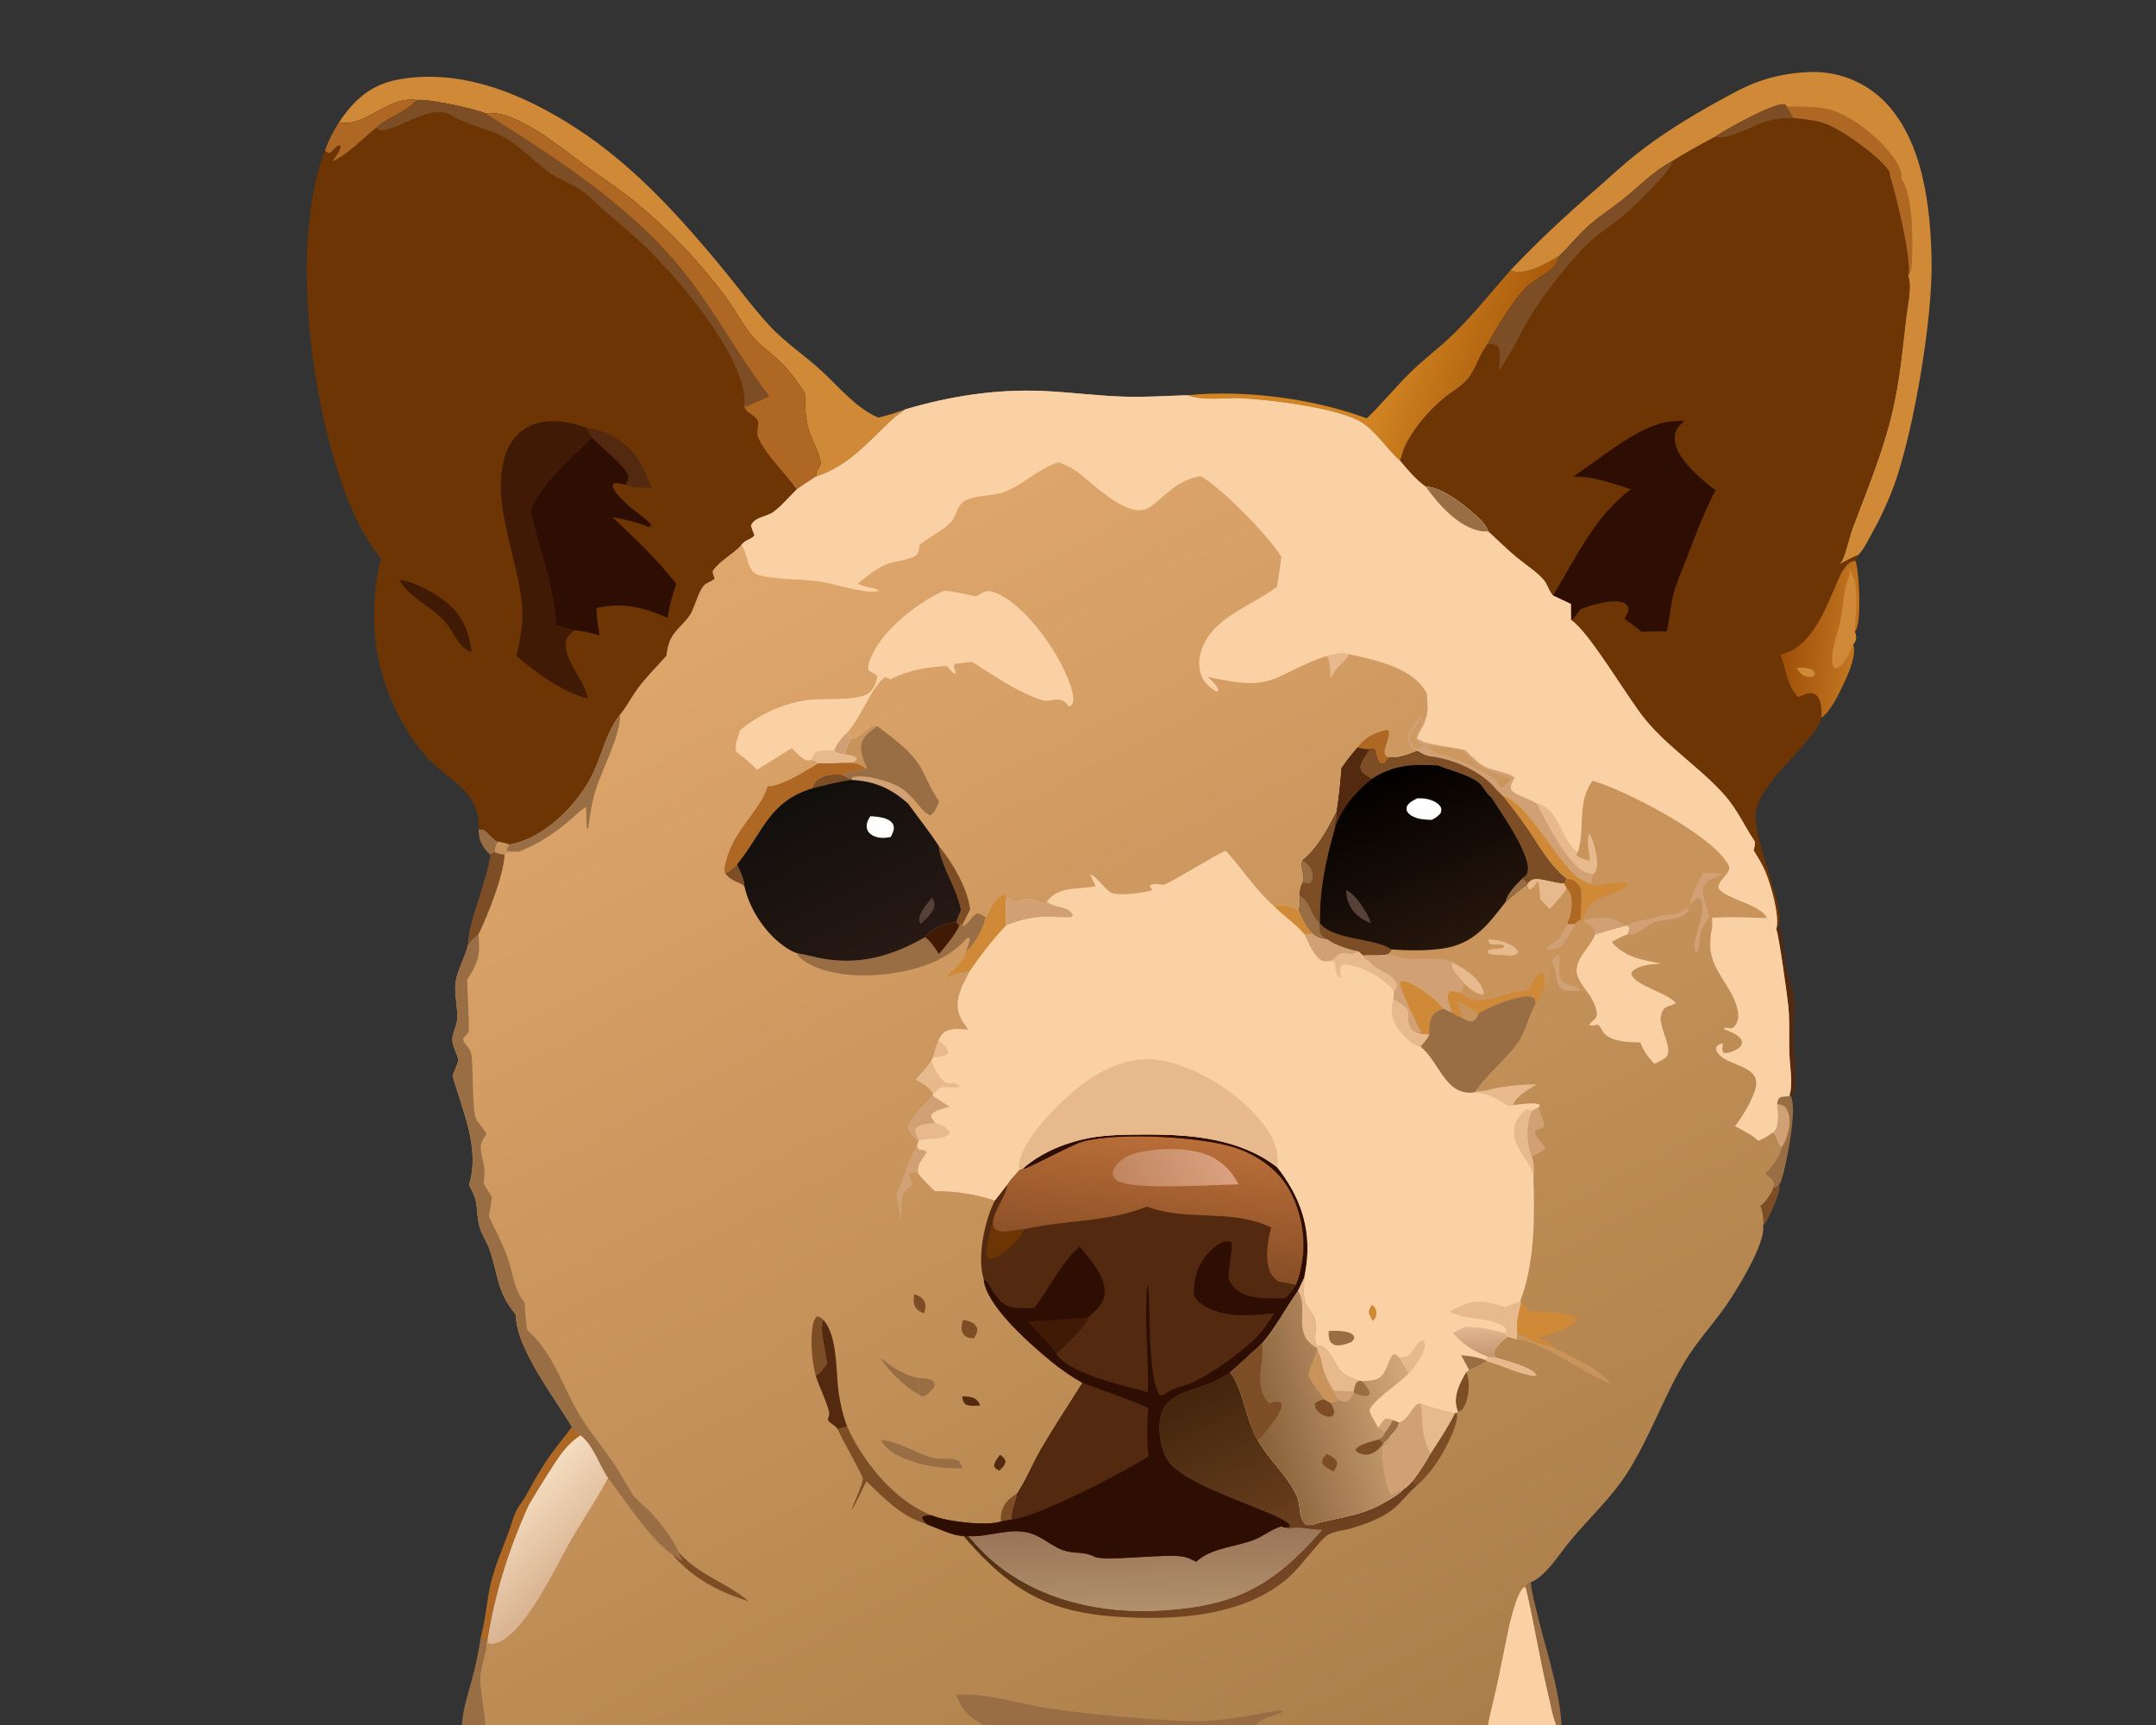 <?xml version="1.0" encoding="utf-8" ?>
<svg xmlns="http://www.w3.org/2000/svg" xmlns:xlink="http://www.w3.org/1999/xlink" width="420" height="336">
	<rect width="100%" height="100%" fill="#333333" stroke="none"/>
	<path fill="#9A6E44" d="M93.203 161.576C93.4 161.586 94.082 161.55 94.222 161.627C95.165 162.15 95.879 163.331 96.983 163.934C96.588 164.755 96.329 165.088 96.452 166.016L95.514 166.482C93.875 165.025 93.335 163.771 93.203 161.576Z"/>
	<path fill="#7D4D25" d="M345.426 231.436C345.999 231.273 346.243 231.169 346.614 230.696C347.029 232.096 344.756 236.806 343.916 238.201C343.785 238.418 343.638 238.553 343.455 238.724C343.717 237.814 343.325 235.727 342.946 234.874C343.011 234.829 343.076 234.786 343.139 234.739C343.817 234.241 345.297 232.246 345.426 231.436Z"/>
	<path fill="#532A0F" d="M346.02 180.99L346.409 180.415C346.441 180.448 346.475 180.48 346.505 180.514C347.227 181.347 347.22 183.215 347.379 184.306C347.618 185.944 347.825 187.605 348.177 189.223C348.614 191.226 349.663 193.544 349.615 195.569C349.561 197.877 349.317 200.183 349.338 202.494C349.37 205.787 350.047 209.666 349.444 212.884C349.38 213.227 349.2 213.523 348.955 213.767L348.67 213.047C348.707 212.92 348.781 212.691 348.804 212.548C349.162 210.278 348.638 207.251 348.571 204.907C348.491 202.096 348.659 199.222 348.417 196.425C348.243 194.403 346.479 181.712 346.02 180.99Z"/>
	<path fill="#9A6E44" d="M297.287 309.452C297.336 309.137 297.447 308.817 297.53 308.507L298.208 308.204C298.389 310.278 298.98 312.317 299.461 314.339C301.048 321.015 303.911 329.313 304.175 336L303.156 336C302.415 334.201 302.081 332.036 301.623 330.14C299.964 323.271 298.895 316.323 297.287 309.452Z"/>
	<path fill="#9A6E44" d="M93.672 318.828L94.759 319.774C94.796 322.041 93.648 324.233 93.544 326.5C93.405 329.518 94.346 332.908 94.49 336L90.006 336C90.119 332.893 91.291 329.636 92.068 326.627C92.737 324.036 93.272 321.474 93.672 318.828Z"/>
	<path fill="#7D4D25" d="M96.452 166.016C97.01 166.178 97.715 166.48 98.296 166.413C98.106 170.531 95.045 178.19 93.214 181.974C92.489 182.639 91.783 183.283 91.166 184.053C91.07 179.891 94.825 171.929 95.514 166.482L96.452 166.016Z"/>
	<path fill="#9A6E44" d="M348.67 213.047L348.955 213.767C350.093 216.346 347.954 227.13 347.012 229.984C346.924 230.25 346.771 230.468 346.614 230.696C346.243 231.169 345.999 231.273 345.426 231.436C345.56 231.156 345.744 230.934 345.694 230.614C345.547 229.662 344.632 229.115 343.917 228.587C344.282 228.303 344.611 227.994 344.9 227.632C345.638 226.71 347.205 224.612 347.072 223.476C345.931 223.142 346.406 221.435 345.195 220.703C345.495 220.536 345.683 220.427 345.875 220.128C346.574 219.039 346.438 216.232 346.188 215.003C346.23 214.631 346.363 214.325 346.499 213.979C347.02 213.535 347.559 213.591 348.213 213.57L348.522 213.561L348.67 213.047Z"/>
	<path fill="#D1A074" d="M346.188 215.003C346.884 215.19 347.616 215.273 348 215.93C348.873 217.421 348.716 219.15 348.276 220.751C348.025 221.668 347.658 222.719 347.072 223.476C345.931 223.142 346.406 221.435 345.195 220.703C345.495 220.536 345.683 220.427 345.875 220.128C346.574 219.039 346.438 216.232 346.188 215.003Z"/>
	<path fill="#AE6824" d="M111.418 277.949C111.991 278.459 112.695 278.911 113.074 279.587C111.207 280.835 110.043 282.153 108.757 283.984Q105.763 288.496 103.006 293.157C99.131 301.711 96.417 310.319 94.951 319.602L94.759 319.774L93.672 318.828C94.589 315.448 94.793 311.927 95.58 308.518C96.385 305.035 97.919 301.622 99.139 298.262C99.706 296.701 100.216 294.468 101.25 293.172C102.901 290.894 103.965 288.273 105.557 285.958C107.235 283.134 109.424 280.556 111.418 277.949Z"/>
	<defs>
		<linearGradient id="gradient_0" gradientUnits="userSpaceOnUse" x1="295.48" y1="72.436" x2="272.148" y2="64.705">
			<stop offset="0" stop-color="#A95B0B"/>
			<stop offset="1" stop-color="#D28522"/>
		</linearGradient>
	</defs>
	<path fill="url(#gradient_0)" d="M294.246 52.644C294.469 52.736 294.693 52.82 294.93 52.871C297.635 53.454 301.49 51.169 303.769 49.84C303.052 52.975 299.519 53.836 297.411 55.878C294.839 58.371 291.53 63.835 289.818 67.012C288.123 69.169 287.512 72.014 285.764 74.015C284.627 75.316 282.936 76.252 281.583 77.324C278.534 79.74 275.363 83.425 273.703 86.954C273.275 87.864 273.116 88.844 272.739 89.754C270.133 87.486 268.21 84.21 265.318 82.324C260.964 79.483 247.077 77.811 241.649 77.578C238.416 77.439 234.327 78.165 231.327 76.98C242.471 75.88 255.768 77.607 266.269 81.482C269.172 78.671 271.715 75.555 274.571 72.716C277.316 69.987 280.479 67.689 283.24 64.975C287.123 61.158 290.645 56.74 294.246 52.644Z"/>
	<path fill="#D08937" d="M66.058 23.799C68.936 19.491 72.186 16.528 77.448 15.521C90.541 13.014 103.876 19.13 114.362 26.396C124.607 33.495 133.148 43.045 141.033 52.63C143.984 56.216 146.746 60.03 149.903 63.436C153.027 66.807 157.054 69.41 160.412 72.582C163.628 75.621 166.971 79.61 171.109 81.342C172.909 80.921 174.601 80.37 176.336 79.739C175.525 80.438 174.593 80.985 173.813 81.71C169.11 86.078 165.354 90.78 158.963 92.835C158.955 92.299 159.017 91.985 159.293 91.516C159.488 91.186 159.832 90.626 159.84 90.229C159.868 88.71 157.93 85.191 157.48 83.547C156.847 81.236 156.81 78.916 156.77 76.542C155.272 74.243 153.66 71.991 151.622 70.133C149.95 68.608 148.058 67.253 146.585 65.525C144.63 63.231 143.194 60.321 141.383 57.88Q137.624 52.826 133.294 48.251Q128.964 43.677 124.124 39.645C121.032 37.092 117.668 34.894 114.425 32.542C110.111 29.413 105.808 25.759 100.962 23.499C98.83 22.504 96.874 21.832 94.511 22.057C92.033 21.085 83.524 19.237 81.101 19.492C75.493 18.633 71.152 24.955 66.058 23.799Z"/>
	<path fill="#D08937" d="M294.246 52.644C299.507 47.095 304.759 42.201 310.523 37.184C313.242 34.819 315.901 32.302 318.726 30.068C323.649 26.174 329.125 22.8 334.618 19.779C337.278 18.316 339.946 16.794 342.823 15.795Q345.181 14.99 347.633 14.546Q350.085 14.103 352.576 14.03Q353.058 14.012 353.54 14.019Q354.022 14.025 354.504 14.055Q354.985 14.085 355.464 14.139Q355.944 14.193 356.42 14.27Q356.896 14.348 357.367 14.449Q357.839 14.55 358.305 14.674Q358.771 14.798 359.23 14.945Q359.69 15.092 360.141 15.261Q360.593 15.431 361.035 15.622Q361.478 15.814 361.91 16.027Q362.343 16.24 362.764 16.474Q363.186 16.709 363.595 16.964Q364.005 17.218 364.401 17.493Q364.797 17.768 365.18 18.062Q365.562 18.356 365.929 18.669Q366.297 18.981 366.648 19.311C374.682 26.971 376.113 40.483 376.286 50.942C376.471 62.104 372.962 82.637 369.465 93.146Q367.5 98.875 364.516 104.146C363.847 105.316 363.059 107.004 362.146 107.952C362.065 108.036 361.931 108.135 361.845 108.203C360.713 108.522 359.478 109.434 358.316 109.888C358.605 109.551 358.874 109.196 359.041 108.781C359.825 106.836 360.195 104.697 360.939 102.726C363.768 95.226 366.852 87.81 368.67 79.978C370.065 73.965 370.606 67.912 371.325 61.803C371.577 59.66 372.482 55.78 371.71 53.752C372.642 51.263 369.159 37.103 368.147 34.201C368.206 33.58 368.077 33.416 367.692 32.913C365.511 30.061 358.741 25.189 355.362 24.014C353.483 23.36 351.214 23.202 349.233 22.97C348.875 22.188 348.434 21.469 347.988 20.736L347.744 20.324C345.756 19.903 336.563 25.047 334.528 26.371C334.402 26.453 334.282 26.546 334.161 26.636C331.311 28.141 328.525 29.659 325.795 31.376C322.04 33.398 319.248 36.384 315.951 39.008C313.661 40.83 311.166 42.383 309.025 44.39C307.182 46.116 305.586 48.092 303.769 49.84C301.49 51.169 297.635 53.454 294.93 52.871C294.693 52.82 294.469 52.736 294.246 52.644Z"/>
	<path fill="#AE6824" d="M347.988 20.736C350.525 20.777 353.195 20.679 355.689 21.164C359.472 21.9 363.982 25.25 366.563 27.938C367.894 29.324 370.406 32.185 370.422 34.246C370.423 34.431 370.366 34.616 370.32 34.794C372.597 37.253 372.621 46.626 372.486 49.971C372.441 51.094 372.519 52.915 371.71 53.752C372.642 51.263 369.159 37.103 368.147 34.201C368.206 33.58 368.077 33.416 367.692 32.913C365.511 30.061 358.741 25.189 355.362 24.014C353.483 23.36 351.214 23.202 349.233 22.97C348.875 22.188 348.434 21.469 347.988 20.736Z"/>
	<path fill="#6D3503" d="M334.161 26.636C334.282 26.546 334.402 26.453 334.528 26.371C336.563 25.047 345.756 19.903 347.744 20.324L347.988 20.736C348.434 21.469 348.875 22.188 349.233 22.97C351.214 23.202 353.483 23.36 355.362 24.014C358.741 25.189 365.511 30.061 367.692 32.913C368.077 33.416 368.206 33.58 368.147 34.201C369.159 37.103 372.642 51.263 371.71 53.752C372.482 55.78 371.577 59.66 371.325 61.803C370.606 67.912 370.065 73.965 368.67 79.978C366.852 87.81 363.768 95.226 360.939 102.726C360.195 104.697 359.825 106.836 359.041 108.781C358.874 109.196 358.605 109.551 358.316 109.888C359.478 109.434 360.713 108.522 361.845 108.203C361.848 108.788 361.825 108.785 361.456 109.244C362.21 111.465 362.629 120.62 361.566 122.673C361.478 122.844 361.429 122.915 361.332 123.067C361.574 123.73 361.698 124.278 361.399 124.953C361.304 125.167 361.16 125.335 361.014 125.514C361.751 127.627 359.956 131.525 359.008 133.488C358.112 135.345 356.534 138.672 354.824 139.783C354.082 143.963 343.329 151.745 342.125 157.785C341.043 163.212 348.21 177.188 346.409 180.415L346.02 180.99C346.035 180.944 346.052 180.899 346.064 180.852C346.712 178.3 344.9 172.047 343.83 169.6C343.22 168.204 342.4 166.902 341.606 165.604C341.804 164.989 341.911 164.561 341.852 163.914C339.85 160.924 338.4 157.635 335.998 154.922C331.226 149.532 325.029 145.675 320.431 140.052C317.018 135.879 309.567 123.01 306.036 120.753L306.009 117.641L302.531 116.002C301.719 115.091 301.466 113.791 300.664 112.886C299.214 111.251 297.01 109.869 295.319 108.451C293.455 106.889 291.715 105.153 289.919 103.51C289.503 102.374 288.825 101.648 287.964 100.819C285.756 98.696 280.875 94.77 277.766 94.812C275.793 93.435 274.285 91.57 272.739 89.754C273.116 88.844 273.275 87.864 273.703 86.954C275.363 83.425 278.534 79.74 281.583 77.324C282.936 76.252 284.627 75.316 285.764 74.015C287.512 72.014 288.123 69.169 289.818 67.012C291.53 63.835 294.839 58.371 297.411 55.878C299.519 53.836 303.052 52.975 303.769 49.84C305.586 48.092 307.182 46.116 309.025 44.39C311.166 42.383 313.661 40.83 315.951 39.008C319.248 36.384 322.04 33.398 325.795 31.376C328.525 29.659 331.311 28.141 334.161 26.636Z"/>
	<path fill="#7D4D25" d="M334.161 26.636C334.282 26.546 334.402 26.453 334.528 26.371C336.563 25.047 345.756 19.903 347.744 20.324L347.988 20.736C348.434 21.469 348.875 22.188 349.233 22.97C347.526 23.001 346.039 23.108 344.382 23.567C341.69 24.314 336.861 27.24 334.468 26.702L334.161 26.636Z"/>
	<path fill="#7D4D25" d="M303.769 49.84C305.586 48.092 307.182 46.116 309.025 44.39C311.166 42.383 313.661 40.83 315.951 39.008C319.248 36.384 322.04 33.398 325.795 31.376C325.282 33.73 318.277 40.281 316.108 42.076C313.479 44.252 310.49 46.033 308.183 48.571C304.589 52.526 300.816 57.159 298.063 61.746C296.008 65.169 294.417 68.919 292.006 72.12C292.069 70.738 292.463 68.755 291.855 67.492C291.142 66.95 290.69 67.045 289.818 67.012C291.53 63.835 294.839 58.371 297.411 55.878C299.519 53.836 303.052 52.975 303.769 49.84Z"/>
	<defs>
		<linearGradient id="gradient_1" gradientUnits="userSpaceOnUse" x1="347.918" y1="123.445" x2="360.446" y2="124.661">
			<stop offset="0" stop-color="#9E5009"/>
			<stop offset="1" stop-color="#C0741F"/>
		</linearGradient>
	</defs>
	<path fill="url(#gradient_1)" d="M346.824 127.481C352.409 126.411 355.249 119.529 357.28 114.841C357.946 113.303 358.596 111.366 359.74 110.13C360.253 109.575 360.701 109.298 361.456 109.244C362.21 111.465 362.629 120.62 361.566 122.673C361.478 122.844 361.429 122.915 361.332 123.067C361.574 123.73 361.698 124.278 361.399 124.953C361.304 125.167 361.16 125.335 361.014 125.514C361.751 127.627 359.956 131.525 359.008 133.488C358.112 135.345 356.534 138.672 354.824 139.783C354.849 138.525 354.88 137.38 354.393 136.191C354.165 135.635 353.814 135.306 353.259 135.105C352.305 134.76 351.15 135.421 350.284 135.805C348.048 133.457 347.972 130.477 346.896 127.66C346.873 127.6 346.848 127.541 346.824 127.481Z"/>
	<path fill="#D08937" d="M350 130.12C350.721 130.007 351.683 130.034 352.391 130.223C353.061 130.402 353.252 130.546 353.599 131.123L353.303 131.742C352.808 131.904 352.411 131.918 351.899 131.785C351.006 131.554 350.48 130.854 350 130.12Z"/>
	<path fill="#D08937" d="M361.014 125.514C360.389 127.021 359.665 128.775 358.381 129.843C357.951 130.201 357.881 130.197 357.331 130.148C356.897 129.461 356.859 128.708 356.903 127.914C357.03 125.607 358.068 123.162 358.531 120.874C358.965 118.727 359.061 116.523 359.526 114.379C359.757 113.317 360.527 112.006 360.294 110.946C360.283 110.897 360.268 110.848 360.254 110.8C360.41 111.034 360.563 111.233 360.644 111.504C360.815 112.077 361.151 112.552 361.295 113.158C361.992 116.082 361.428 120.043 361.332 123.067C361.574 123.73 361.698 124.278 361.399 124.953C361.304 125.167 361.16 125.335 361.014 125.514Z"/>
	<path fill="#2E0D03" d="M306.422 92.853C311.626 89.473 317.851 83.935 323.806 82.395C325.204 82.034 326.701 82.014 328.137 81.94C327.154 82.884 326.348 83.59 326.269 85.045C326.135 87.517 327.889 89.705 329.503 91.38C330.912 92.843 332.543 94.329 334.197 95.502C331.928 99.777 330.29 104.246 328.554 108.753C327.653 111.092 326.582 113.405 325.964 115.84C325.367 118.195 325.256 120.627 324.7 122.966C323.064 122.995 321.41 122.971 319.778 123.079L319.646 122.898L319.194 123.272L319.549 122.827C318.524 122.064 317.511 121.263 316.45 120.552C316.869 119.808 317.33 119.186 317.215 118.299C316.766 117.632 316.506 117.349 315.648 117.218C313.197 116.844 310.241 117.822 307.955 118.611C307.387 119.334 306.817 120.256 306.036 120.753L306.009 117.641L302.531 116.002C307.053 108.599 310.59 100.625 317.715 95.29C313.999 94.16 310.373 92.724 306.422 92.853Z"/>
	<path fill="#6D3503" d="M66.058 23.799C71.152 24.955 75.493 18.633 81.101 19.492C83.524 19.237 92.033 21.085 94.511 22.057C96.874 21.832 98.83 22.504 100.962 23.499C105.808 25.759 110.111 29.413 114.425 32.542C117.668 34.894 121.032 37.092 124.124 39.645Q128.964 43.677 133.294 48.251Q137.624 52.826 141.383 57.88C143.194 60.321 144.63 63.231 146.585 65.525C148.058 67.253 149.95 68.608 151.622 70.133C153.66 71.991 155.272 74.243 156.77 76.542C156.81 78.916 156.847 81.236 157.48 83.547C157.93 85.191 159.868 88.71 159.84 90.229C159.832 90.626 159.488 91.186 159.293 91.516C159.017 91.985 158.955 92.299 158.963 92.835C157.678 93.634 156.431 94.449 155.206 95.337C153.769 96.716 152.244 98.586 150.652 99.722C149.25 100.722 147.028 100.654 146.301 102.382C146.474 103.029 146.703 103.617 146.973 104.229C146.468 105.085 145.318 105.002 144.425 106.132L144.218 106.357C142.689 107.998 139.873 109.447 138.802 111.307C138.858 111.815 138.997 112.157 139.224 112.613C138.753 113.321 137.68 113.38 137.125 114.038C135.847 115.553 135.503 117.946 134.48 119.65C133.44 121.383 131.604 122.544 130.688 124.394C130.167 125.447 129.944 126.584 129.812 127.741C127.918 129.838 125.896 131.856 124.209 134.126C123.018 135.728 122.052 137.687 120.784 139.19C118.195 142.489 117.365 146.607 115.642 150.368C112.855 156.453 106.052 163.402 99.188 164.492C98.482 164.233 97.716 164.101 96.983 163.934C95.879 163.331 95.165 162.15 94.222 161.627C94.082 161.55 93.4 161.586 93.203 161.576C93.647 154.893 88.71 152.692 84.47 148.793C82.6 147.074 80.986 145.001 79.645 142.85C73.061 132.292 71.368 120.863 74.181 108.819C71.793 105.877 69.975 102.458 68.472 98.989C60.799 81.278 56.145 47.449 63.327 29.315C63.993 27.35 64.944 25.541 66.058 23.799Z"/>
	<path fill="#401A05" d="M77.793 112.937C80.579 113.209 84.34 115.329 86.511 116.969C90.101 119.682 91.255 122.631 91.866 126.933C91.649 126.885 91.612 126.883 91.422 126.824C89.749 126.304 88.432 123.543 87.476 122.127C85.044 118.523 79.62 116.498 77.793 112.937Z"/>
	<path fill="#532A0F" d="M114.354 83.362C117.754 83.703 121.32 85.681 123.461 88.314C125.118 90.35 125.936 92.655 127.003 95.004C125.352 94.987 123.488 95.115 121.951 94.434C122.123 93.987 122.371 93.449 122.407 92.969C122.533 91.247 116.647 86.774 115.283 85.205C114.858 84.71 114.618 83.958 114.354 83.362Z"/>
	<path fill="#AE6824" d="M66.058 23.799C71.152 24.955 75.493 18.633 81.101 19.492C79.141 21.874 75.497 22.762 73.238 24.92C70.393 27.15 68.012 29.885 64.726 31.475C65.205 30.716 66.31 29.349 66.391 28.495L66.109 28.262C65.225 28.486 64.975 29.527 64.027 29.835C63.763 29.67 63.527 29.554 63.327 29.315C63.993 27.35 64.944 25.541 66.058 23.799Z"/>
	<path fill="#7D4D25" d="M81.101 19.492C83.524 19.237 92.033 21.085 94.511 22.057C109.062 31.254 124.346 40.993 134.739 54.956C140.077 62.128 144.509 70.189 149.855 77.19C148.231 77.912 146.615 78.674 144.942 79.275C145.087 78.141 145.052 76.946 144.802 75.83C142.801 66.883 132.463 54.688 126.057 48.366C123.512 45.855 120.704 43.591 118.01 41.243C116.539 39.961 115.163 38.526 113.616 37.339C111.575 35.773 108.983 35.097 106.918 33.553C104.081 31.431 101.615 28.752 98.552 26.938C95.083 24.882 91.486 24.644 87.91 22.447C84.333 20.249 78.872 24.441 75.251 25.25C74.31 25.46 74.016 25.417 73.238 24.92C75.497 22.762 79.141 21.874 81.101 19.492Z"/>
	<path fill="#AE6824" d="M94.511 22.057C96.874 21.832 98.83 22.504 100.962 23.499C105.808 25.759 110.111 29.413 114.425 32.542C117.668 34.894 121.032 37.092 124.124 39.645Q128.964 43.677 133.294 48.251Q137.624 52.826 141.383 57.88C143.194 60.321 144.63 63.231 146.585 65.525C148.058 67.253 149.95 68.608 151.622 70.133C153.66 71.991 155.272 74.243 156.77 76.542C156.81 78.916 156.847 81.236 157.48 83.547C157.93 85.191 159.868 88.71 159.84 90.229C159.832 90.626 159.488 91.186 159.293 91.516C159.017 91.985 158.955 92.299 158.963 92.835C157.678 93.634 156.431 94.449 155.206 95.337C152.858 91.942 149.368 88.932 147.673 85.161C147.186 84.078 148.093 82.562 147.533 81.752C146.837 80.746 145.558 80.506 144.942 79.275C146.615 78.674 148.231 77.912 149.855 77.19C144.509 70.189 140.077 62.128 134.739 54.956C124.346 40.993 109.062 31.254 94.511 22.057Z"/>
	<path fill="#401A05" d="M100.605 127.771C101.334 124.781 101.913 121.659 101.739 118.571C101.2 109.031 95.186 97.542 98.611 88.171C99.448 85.882 101.024 83.963 103.266 82.947C106.845 81.326 110.82 82.073 114.354 83.362C114.618 83.958 114.858 84.71 115.283 85.205C111.154 89.537 105.725 93.665 103.355 99.283C104.813 106.909 108.015 113.926 108.306 121.781C109.49 122.089 110.664 122.405 111.83 122.776C111.378 123.217 110.827 123.697 110.516 124.25C109.13 126.712 112.394 130.991 113.475 133.154C113.941 134.087 114.25 135.096 114.559 136.09C109.154 134.607 104.848 131.287 100.605 127.771Z"/>
	<path fill="#2E0D03" d="M115.283 85.205C116.647 86.774 122.533 91.247 122.407 92.969C122.371 93.449 122.123 93.987 121.951 94.434C121.147 94.22 120.456 94.006 119.614 94.144L119.34 94.377C119.365 95.707 121.112 97.236 122.01 98.095C123.605 99.622 125.838 100.901 127.217 102.571C127.121 102.44 127.024 102.298 126.923 102.172L126.35 102.654C124.045 101.674 121.762 101.193 119.308 100.73C123.648 104.855 128.082 108.987 131.748 113.737C130.989 115.893 130.358 118.067 130.049 120.338C125.423 118.304 121.213 117.249 116.186 118.441C116.266 120.262 116.441 121.952 116.811 123.743C115.213 123.377 113.469 122.812 111.83 122.776C110.664 122.405 109.49 122.089 108.306 121.781C108.015 113.926 104.813 106.909 103.355 99.283C105.725 93.665 111.154 89.537 115.283 85.205Z"/>
	<defs>
		<linearGradient id="gradient_2" gradientUnits="userSpaceOnUse" x1="261.897" y1="349.995" x2="137.248" y2="110.647">
			<stop offset="0" stop-color="#AB7E49"/>
			<stop offset="1" stop-color="#E0A76C"/>
		</linearGradient>
	</defs>
	<path fill="url(#gradient_2)" d="M176.336 79.739C185.121 77.138 194.182 75.734 203.366 76.161C208.468 76.398 213.532 77.072 218.651 77.252C222.857 77.4 227.121 77.121 231.327 76.98C234.327 78.165 238.416 77.439 241.649 77.578C247.077 77.811 260.964 79.483 265.318 82.324C268.21 84.21 270.133 87.486 272.739 89.754C274.285 91.57 275.793 93.435 277.766 94.812C280.875 94.77 285.756 98.696 287.964 100.819C288.825 101.648 289.503 102.374 289.919 103.51C291.715 105.153 293.455 106.889 295.319 108.451C297.01 109.869 299.214 111.251 300.664 112.886C301.466 113.791 301.719 115.091 302.531 116.002L306.009 117.641L306.036 120.753C309.567 123.01 317.018 135.879 320.431 140.052C325.029 145.675 331.226 149.532 335.998 154.922C338.4 157.635 339.85 160.924 341.852 163.914C341.911 164.561 341.804 164.989 341.606 165.604C342.4 166.902 343.22 168.204 343.83 169.6C344.9 172.047 346.712 178.3 346.064 180.852C346.052 180.899 346.035 180.944 346.02 180.99C346.479 181.712 348.243 194.403 348.417 196.425C348.659 199.222 348.491 202.096 348.571 204.907C348.638 207.251 349.162 210.278 348.804 212.548C348.781 212.691 348.707 212.92 348.67 213.047L348.522 213.561L348.213 213.57C347.559 213.591 347.02 213.535 346.499 213.979C346.363 214.325 346.23 214.631 346.188 215.003C346.438 216.232 346.574 219.039 345.875 220.128C345.683 220.427 345.495 220.536 345.195 220.703C346.406 221.435 345.931 223.142 347.072 223.476C347.205 224.612 345.638 226.71 344.9 227.632C344.611 227.994 344.282 228.303 343.917 228.587C344.632 229.115 345.547 229.662 345.694 230.614C345.744 230.934 345.56 231.156 345.426 231.436C345.297 232.246 343.817 234.241 343.139 234.739C343.076 234.786 343.011 234.829 342.946 234.874C343.325 235.727 343.717 237.814 343.455 238.724C344.039 242.246 338.024 251.817 335.935 254.746C333.507 258.151 330.534 261.4 328.366 264.964C324.056 272.051 321.439 279.955 316.947 286.971C313.793 291.896 309.389 295.862 305.696 300.368C303.811 302.667 301.028 307.129 298.208 308.204L297.53 308.507C297.447 308.817 297.336 309.137 297.287 309.452C298.895 316.323 299.964 323.271 301.623 330.14C302.081 332.036 302.415 334.201 303.156 336L289.874 336L244.613 336L191.526 336L94.49 336C94.346 332.908 93.405 329.518 93.544 326.5C93.648 324.233 94.796 322.041 94.759 319.774L94.951 319.602C96.417 310.319 99.131 301.711 103.006 293.157Q105.763 288.496 108.757 283.984C110.043 282.153 111.207 280.835 113.074 279.587C112.695 278.911 111.991 278.459 111.418 277.949C108.103 272.324 100.468 262.566 100.493 256.104C96.65 251.381 97.185 248.625 95.349 243.349C94.805 241.783 93.755 240.382 93.366 238.763C92.504 235.172 93.5 234.518 91.364 230.859C93.563 223.637 90.122 216.448 88.171 209.568L89.336 206.521C89.042 205.281 88.276 204.025 88.126 202.777C87.968 201.462 88.992 199.895 89.071 198.521C89.21 196.117 88.358 193.208 88.818 190.925C89.267 188.691 90.615 186.436 91.166 184.053C91.783 183.283 92.489 182.639 93.214 181.974C95.045 178.19 98.106 170.531 98.296 166.413C97.715 166.48 97.01 166.178 96.452 166.016C96.329 165.088 96.588 164.755 96.983 163.934C97.716 164.101 98.482 164.233 99.188 164.492C106.052 163.402 112.855 156.453 115.642 150.368C117.365 146.607 118.195 142.489 120.784 139.19C122.052 137.687 123.018 135.728 124.209 134.126C125.896 131.856 127.918 129.838 129.812 127.741C129.944 126.584 130.167 125.447 130.688 124.394C131.604 122.544 133.44 121.383 134.48 119.65C135.503 117.946 135.847 115.553 137.125 114.038C137.68 113.38 138.753 113.321 139.224 112.613C138.997 112.157 138.858 111.815 138.802 111.307C139.873 109.447 142.689 107.998 144.218 106.357L144.425 106.132C145.318 105.002 146.468 105.085 146.973 104.229C146.703 103.617 146.474 103.029 146.301 102.382C147.028 100.654 149.25 100.722 150.652 99.722C152.244 98.586 153.769 96.716 155.206 95.337C156.431 94.449 157.678 93.634 158.963 92.835C165.354 90.78 169.11 86.078 173.813 81.71C174.593 80.985 175.525 80.438 176.336 79.739Z"/>
	<path fill="#532A0F" d="M194.807 283.353C195.456 283.838 195.61 283.919 195.892 284.665C195.71 285.492 195.283 285.873 194.699 286.434C194.199 286.216 193.984 286.1 193.655 285.666C193.63 284.811 194.343 284.037 194.807 283.353Z"/>
	<path fill="#532A0F" d="M187.459 271.997C188.155 272.008 188.887 272.005 189.547 272.256C190.304 272.545 190.654 273.064 190.952 273.784C190.004 273.814 188.998 273.933 188.103 273.565C187.572 272.957 187.572 272.808 187.459 271.997Z"/>
	<path fill="#7D4D25" d="M178.079 252.072C178.848 252.303 179.615 252.663 180.025 253.396C180.47 254.19 180.275 254.963 180.034 255.784C179.482 255.632 178.894 255.349 178.521 254.906C177.822 254.073 177.974 253.068 178.079 252.072Z"/>
	<path fill="#7D4D25" d="M141.272 170.137C142.121 169.638 142.834 169.046 143.58 168.408C144.202 169.729 144.962 171.203 145.034 172.686C144.482 171.854 142.641 171.9 141.272 170.137Z"/>
	<path fill="#7D4D25" d="M187.602 257.098C188.015 257.154 188.441 257.251 188.839 257.376C189.684 257.641 189.985 258.014 190.372 258.747C190.426 259.546 190.14 259.985 189.752 260.642C189.413 260.646 189.038 260.658 188.708 260.576C188.296 260.474 187.847 260.142 187.621 259.784C187.08 258.926 187.345 257.99 187.602 257.098Z"/>
	<path fill="#9A6E44" d="M178.944 268.434C179.93 268.479 180.778 268.495 181.683 268.931C182.104 269.479 182.093 269.434 182.017 270.121C181.564 270.725 180.565 271.889 179.761 271.951C179.409 271.979 179.314 271.839 179.028 271.66L178.944 268.434Z"/>
	<path fill="#E8B98D" d="M258.303 127.801C259.929 127.393 261.132 127.032 262.806 127.44C261.955 129.13 260.409 129.576 259.221 132.068C259.114 130.766 259.136 129.258 258.652 128.038L258.303 127.801Z"/>
	<path fill="#7D4D25" d="M198.164 290.917C197.987 292.619 196.99 294.27 197.18 295.949C196.434 296.074 195.67 296.168 194.944 296.384C194.941 295.741 194.95 295.125 195.119 294.499C195.592 292.741 196.636 291.774 198.164 290.917Z"/>
	<path fill="#E8B98D" d="M289.922 264.285L291.258 264.375C292.849 264.875 298.418 266.207 299.236 267.739C299.27 267.803 299.298 267.87 299.329 267.935C297.678 268.395 291.575 265.617 289.599 265.125L289.211 264.867L289.782 264.666L289.922 264.285Z"/>
	<path fill="#7D4D25" d="M285.62 267.258C286.361 268.69 286.17 271.374 285.677 272.922C285.482 273.535 285.193 274.043 284.831 274.576L284.007 274.983Q283.867 274.553 283.752 274.116C283.141 271.747 284.463 269.253 285.62 267.258Z"/>
	<path fill="#9A6E44" d="M171.432 264.448C173.941 266.349 175.815 267.759 178.944 268.434L179.028 271.66C175.979 269.901 173.416 267.346 171.432 264.448Z"/>
	<path fill="#D1A074" d="M322.03 178.836C323.615 177.892 325.608 178.571 327.256 177.643C327.696 177.395 328.147 177.167 328.594 176.932L329.097 177.264C327.473 179.284 324.66 179.029 322.347 179.573C320.759 180.341 318.788 182.21 317.028 182.021C317.25 181.535 317.382 181.212 317.369 180.674L316.842 180.253C318.453 179.301 320.219 179.138 322.03 178.836Z"/>
	<path fill="#7D4D25" d="M131.105 302.886C131.811 302.996 132.095 303.675 132.777 303.931C132.745 303.346 132.283 302.939 132.145 302.251C135.944 306.768 141.423 308.142 145.822 311.88C140.273 310.188 134.891 307.434 131.105 302.886Z"/>
	<path fill="#C8945C" d="M295.555 259.541C297.446 260.659 300.313 262.069 302.487 262.378C305.741 264.123 311.709 266.517 313.761 269.555C308.3 267.36 301.064 261.64 295.404 260.851L295.555 259.541Z"/>
	<path fill="#D1A074" d="M178.627 223.227L179.068 223.926C179.658 224.01 180.133 223.939 180.508 224.433C179.625 225.998 178.625 226.569 178.863 228.57C178.402 228.444 177.945 228.331 177.484 228.515C177.153 228.647 177.247 228.55 177.13 228.829C177.172 229.484 177.566 229.989 177.903 230.531C177.724 231.083 177.05 231.287 176.61 231.659C175.122 232.917 175.742 236.052 175.57 237.9C175.204 236.158 174.935 234.388 174.63 232.634C176.067 229.615 176.818 226.011 178.627 223.227Z"/>
	<path fill="#AE6824" d="M264.458 145.609C265.756 143.767 267.641 142.714 269.872 142.241C270.083 142.196 270.239 142.239 270.445 142.282C271.071 143.783 268.729 146.621 270.234 147.395C270.427 147.495 270.55 147.511 270.751 147.556C270.331 147.749 270.27 148.056 269.999 148.385C269.625 148.841 269.503 148.767 268.958 148.799C268.223 148.145 268.105 147.079 267.866 146.138C267.32 145.805 267.369 145.82 266.745 145.97C265.915 145.997 265.245 145.83 264.458 145.609Z"/>
	<path fill="#D1A074" d="M298.403 216.358L299.785 215.64C299.837 216.602 301.176 219.032 300.749 219.514C300.438 219.865 299.698 219.987 299.247 220.11C299.05 220.411 298.982 220.369 299.07 220.752C299.278 221.646 300.459 222.859 301.116 223.503C300.423 224.154 299.859 224.599 298.996 225.025C298.769 225.137 298.549 225.231 298.396 225.436C298.371 225.391 298.339 225.35 298.319 225.303C297.273 222.752 297.239 218.88 298.403 216.358Z"/>
	<path fill="#E8B98D" d="M287.437 212.568C289.02 212.695 290.756 212.023 292.339 211.78Q295.821 211.219 299.348 211.208C297.992 212.113 295.141 213.557 294.786 215.244L294.003 215.384C291.84 214.188 289.796 212.729 287.237 212.775L287.437 212.568Z"/>
	<path fill="#7D4D25" d="M182.858 164.735C185.534 167.943 188.451 172.945 188.994 177.113L187.55 179.985L186.889 180.322L186.296 179.616C186.547 178.836 186.912 178.055 187.217 177.292C186.346 172.712 183.321 168.823 182.858 164.735Z"/>
	<path fill="#7D4D25" d="M158.906 267.99C158.189 265.253 157.907 261.925 158.206 259.124C158.297 258.271 158.451 256.96 159.152 256.395C159.724 256.497 159.936 256.643 160.346 257.05C159.535 259.73 160.98 262.93 161.054 265.685C160.438 266.473 159.793 267.518 158.906 267.99Z"/>
	<path fill="#7D4D25" d="M283.405 275.266L283.786 275.186C284.239 276.551 282.576 280.085 281.905 281.421C280.406 284.401 278.537 287.086 276.055 289.332L275.204 288.432Q277.149 285.888 278.687 283.08C280.352 280.525 282.031 277.993 283.405 275.266Z"/>
	<path fill="#9A6E44" d="M171.562 280.451C175.258 280.846 178.152 282.956 181.617 283.956C183.167 284.403 185.007 283.88 186.515 284.415C187.1 284.623 187.265 285.455 187.478 285.986C184.496 286.086 181.268 285.746 178.417 284.874C175.906 284.107 172.856 282.893 171.562 280.451Z"/>
	<path fill="#D08937" d="M191.995 178.707C192.219 178.456 192.181 178.528 192.317 178.294C193.069 177 193.966 174.74 195.494 174.254L196.074 174.654C195.851 176.522 195.939 178.347 196.021 180.221C193.389 183.013 191.087 186.012 188.906 189.166C187.358 189.257 185.769 189.913 184.296 190.38C185.72 188.765 187.809 187.562 188.208 185.294C190.059 183.609 191.406 181.125 191.995 178.707Z"/>
	<path fill="#D08937" d="M296.257 253.748C296.818 254.32 297.368 254.943 297.998 255.439C300.484 255.617 304.898 255.394 306.999 256.688L307.171 257.075C306.047 258.898 301.643 259.91 299.643 260.587C300.675 261.066 301.767 261.457 302.487 262.378C300.313 262.069 297.446 260.659 295.555 259.541C295.244 257.631 295.861 255.611 296.257 253.748Z"/>
	<path fill="#532A0F" d="M160.346 257.05C163.204 260.1 162.817 267.148 163.359 271.108C163.671 273.388 164.213 275.707 165.028 277.862L163.201 278.397C162.654 277.499 161.71 277.374 161.25 276.521C161.38 276.123 161.535 275.709 161.524 275.286C161.494 274.053 159.354 269.546 158.906 267.99C159.793 267.518 160.438 266.473 161.054 265.685C160.98 262.93 159.535 259.73 160.346 257.05Z"/>
	<path fill="#7D4D25" d="M163.201 278.397L165.028 277.862C168.013 284.591 174.273 292.385 181.346 295.094L181.562 295.175C180.835 295.201 180.2 295.071 179.622 295.536C179.827 296.152 180.102 296.447 180.561 296.897C175.569 295.346 172.425 292.054 168.793 288.541C167.8 290.441 166.995 292.388 165.876 294.23C166.305 292.572 168.018 289.399 168.072 287.982C168.093 287.421 163.809 279.967 163.201 278.397Z"/>
	<path fill="#9A6E44" d="M120.784 139.19C120.968 143.017 117.363 149.731 116.139 153.569C115.324 156.124 114.928 158.599 114.617 161.254L114.308 161.449L114.335 161.8L114.481 161.868L114.529 161.697L114.338 161.806Q114.232 159.489 114.158 157.17C112.849 158.031 111.744 159.154 110.543 160.155C107.769 162.467 104.446 164.655 101.044 165.892C100.176 165.934 99.055 165.796 98.328 166.268L98.296 166.413C97.715 166.48 97.01 166.178 96.452 166.016C96.329 165.088 96.588 164.755 96.983 163.934C97.716 164.101 98.482 164.233 99.188 164.492C106.052 163.402 112.855 156.453 115.642 150.368C117.365 146.607 118.195 142.489 120.784 139.19Z"/>
	<path fill="#C8945C" d="M96.983 163.934C97.716 164.101 98.482 164.233 99.188 164.492C99.161 164.567 99.137 164.643 99.108 164.717C98.992 165.012 98.849 165.217 98.662 165.468L98.8 165.76C99.544 165.796 100.306 165.8 101.044 165.892C100.176 165.934 99.055 165.796 98.328 166.268L98.296 166.413C97.715 166.48 97.01 166.178 96.452 166.016C96.329 165.088 96.588 164.755 96.983 163.934Z"/>
	<path fill="#AE6824" d="M159.484 148.664C161.271 148.748 163.092 148.486 164.911 148.548C166.417 148.631 167.366 148.671 168.587 149.653C167.101 150.285 165.499 150.088 164.172 151.039C162.574 150.824 160.639 150.979 159.317 151.979C158.842 152.338 158.715 152.639 158.514 153.172C158.487 153.244 158.454 153.314 158.426 153.385C158.408 153.428 158.392 153.471 158.376 153.514C149.929 155.968 148.679 161.962 143.846 168.026C143.677 168.238 143.744 168.149 143.58 168.408C142.834 169.046 142.121 169.638 141.272 170.137C140.992 169.297 141.251 168.485 141.461 167.652C142.689 162.78 145.894 159.895 148.368 155.813C148.863 154.996 149.208 154.07 149.555 153.183C152.691 153.032 156.752 150.169 159.484 148.664Z"/>
	<path fill="#9A6E44" d="M187.55 179.985C187.554 180.26 187.521 180.105 187.736 180.422C188.75 179.712 189.245 178.537 190.313 177.923C191.099 177.996 191.368 178.26 191.995 178.707C191.406 181.125 190.059 183.609 188.208 185.294C188.478 184.511 189.033 183.432 188.832 182.613C188.226 182.682 188.013 183.123 187.593 183.552C186.245 184.929 184.695 185.979 182.988 186.866C176.208 190.392 162.369 191.684 156.015 186.729C155.666 186.456 155.448 186.061 155.259 185.668C157.14 185.96 158.972 186.539 160.866 186.826C168.09 187.919 174.02 186.049 180.22 182.554C181.881 180.426 183.753 180.054 186.296 179.616L186.889 180.322L187.55 179.985Z"/>
	<path fill="#401A05" d="M186.296 179.616L186.889 180.322C185.911 182.281 184.321 184.141 182.913 185.81C182.162 184.72 181.328 183.316 180.22 182.554C181.881 180.426 183.753 180.054 186.296 179.616Z"/>
	<path fill="#9A6E44" d="M165.851 144.046C168.144 143.963 168.779 141.428 170.933 141.459C173.878 143.725 177.627 146.327 179.435 149.645C180.608 151.796 181.507 154.104 182.945 156.105C182.497 157.109 182.194 158.242 181.221 158.81C179.82 158.388 178.565 156.079 177.355 155.053L176.893 156.517C173.565 153.579 170.402 152.171 165.968 151.929L165.749 151.76C165.048 151.693 164.726 151.459 164.172 151.039C165.499 150.088 167.101 150.285 168.587 149.653C167.366 148.671 166.417 148.631 164.911 148.548C165.37 148.515 165.918 148.52 166.344 148.337C166.72 148.175 166.758 148.082 166.903 147.73C166.275 147.19 165.772 147.183 164.988 147.029L164.738 146.595C164.776 145.788 165.326 144.653 165.851 144.046Z"/>
	<path fill="#D1A074" d="M165.749 151.76L166.257 151.339C167.831 151.102 169.262 151.281 170.795 151.673C173.387 152.391 175.498 152.984 177.355 155.053L176.893 156.517C173.565 153.579 170.402 152.171 165.968 151.929L165.749 151.76Z"/>
	<path fill="#C8945C" d="M165.851 144.046C168.144 143.963 168.779 141.428 170.933 141.459C169.579 142.385 168.146 143.325 167.788 145.051C167.51 146.396 168.315 148.457 168.921 149.696L168.587 149.653C167.366 148.671 166.417 148.631 164.911 148.548C165.37 148.515 165.918 148.52 166.344 148.337C166.72 148.175 166.758 148.082 166.903 147.73C166.275 147.19 165.772 147.183 164.988 147.029L164.738 146.595C164.776 145.788 165.326 144.653 165.851 144.046Z"/>
	<path fill="#9A6E44" d="M186.294 330.099C192.629 329.777 198.246 331.876 204.408 332.765C213.057 334.013 222.083 334.782 230.807 335.241C235.207 335.472 239.847 334.757 244.185 334.034C245.968 333.737 247.825 333.268 249.626 333.164L249.752 333.675L249.855 333.24L249.87 333.497C248.145 334.245 245.932 334.547 244.613 336L191.526 336C188.636 334.287 187.525 333.367 186.294 330.099Z"/>
	<path fill="#FAD1A5" d="M289.874 336C290.256 333.686 290.926 331.36 291.433 329.065C292.179 325.69 292.816 322.291 293.529 318.908C293.957 316.873 295.328 310.167 296.959 309.107L297.287 309.452C298.895 316.323 299.964 323.271 301.623 330.14C302.081 332.036 302.415 334.201 303.156 336L289.874 336Z"/>
	<path fill="#FAD1A5" d="M316.842 180.253L317.369 180.674C317.382 181.212 317.25 181.535 317.028 182.021C315.943 182.363 314.953 182.948 313.952 183.48C316.595 186.505 319.827 186.96 323.598 187.674C321.733 187.831 319.499 187.909 317.998 189.164C317.854 189.494 317.734 189.551 317.873 189.915C318.665 191.983 325.07 193.515 326.456 195.376C325.005 196.264 324.104 195.719 323.575 197.753C322.951 200.155 326.456 204.721 324.254 206.183C323.653 206.582 322.924 206.883 322.271 207.193C321.038 205.869 320.17 204.746 319.538 203.046C317.303 202.984 314.281 203.019 312.565 201.35C312.005 200.806 311.875 199.834 311.165 199.57C310.536 199.718 310.155 199.95 309.575 199.604C310.369 198.445 311.32 198.604 311.002 196.89C310.77 195.641 309.921 194.112 309.119 193.143C308.477 192.23 307.694 191.231 307.314 190.171C306.252 187.204 309.532 184.805 310.612 182.272L310.732 181.983C312.667 181.374 314.61 180.834 316.572 180.32L316.842 180.253Z"/>
	<path fill="#D1A074" d="M276.135 146.296C275.473 146.171 274.971 145.574 274.547 145.094C274.265 144.776 274.191 144.249 274.239 143.837C274.437 142.121 275.587 140.495 276.942 139.489C276.743 140.586 275.434 141.996 274.778 142.922C274.629 143.588 274.705 144.131 275.055 144.729C275.404 145.325 275.595 145.53 276.249 145.697C276.659 145.512 277.158 145.232 277.615 145.24C278.375 145.253 278.129 145.61 278.583 145.961C279.577 146.728 282.584 147.455 283.89 148.002C285.957 148.868 288.592 150.018 290.477 151.19C291.185 151.63 291.426 152.168 291.947 152.762C292.319 153.187 292.315 153.271 292.88 153.308C293.443 152.747 293.964 152.153 294.488 151.557C292.211 151.182 288.968 149.869 287.215 148.375C286.39 147.672 285.671 146.684 284.675 146.212C282.937 145.387 279.949 145.5 277.995 145.177C276.967 145.007 276.379 144.857 275.759 143.993C275.721 142.84 276.837 141.8 277.159 140.633C277.248 140.309 277.478 140.182 277.723 139.959L277.687 140.204C277.501 141.397 276.01 143.042 276.082 143.914C277.98 145.139 282.98 145.525 285.396 146.091C286.651 147.213 288.19 148.941 289.757 149.569C290.852 150.008 294.385 150.646 295.071 151.493L294.974 151.647C294.469 152.467 294.186 152.945 294.403 153.882C295.364 155.024 298.04 155.641 299.388 156.51C301.105 156.915 302.152 158.032 303.055 159.507C304.344 161.612 305.294 164.602 307.369 166.041L307.091 166.504C307.637 167.169 308.826 167.358 309.655 167.627C309.851 167.199 308.883 164.15 309.558 162.322C310.165 162.756 310.916 165.89 311.049 166.725C311.187 167.59 311.237 169.192 310.75 169.942C310.647 170.1 310.447 170.243 310.305 170.357C310.158 171.001 310.029 171.628 309.958 172.285C310.029 172.299 310.098 172.315 310.169 172.327C312.081 172.653 315.499 171.266 317.043 172.188C316.971 172.662 316.807 172.709 316.414 172.992C314.141 174.629 311.016 174.402 309.273 176.924C308.715 177.731 308.701 178.606 308.231 179.373L307.886 179.062C307.921 176.891 308.29 175.105 307.925 172.872Q307.548 172.423 307.155 171.988C306.489 171.263 306.145 171.228 305.212 171.195L304.672 172.108C302.889 172.048 301.298 171.374 299.544 171.244C298.567 171.171 298.266 171.483 297.579 172.08L296.626 171.054C296.994 170.811 297.462 170.394 297.584 169.966C298.513 166.724 292.238 158.055 290.535 155.291C289.594 154.705 289.02 153.167 288.083 152.446C285.957 150.813 282.709 150.161 280.243 149.116C279.354 148.595 278.827 148.08 278.187 147.281C277.428 147.142 276.791 146.686 276.135 146.296Z"/>
	<path fill="#E8B98D" d="M299.388 156.51C301.105 156.915 302.152 158.032 303.055 159.507C304.344 161.612 305.294 164.602 307.369 166.041L307.091 166.504C307.637 167.169 308.826 167.358 309.655 167.627C309.851 167.199 308.883 164.15 309.558 162.322C310.165 162.756 310.916 165.89 311.049 166.725C311.187 167.59 311.237 169.192 310.75 169.942C310.647 170.1 310.447 170.243 310.305 170.357C310.067 170.243 310.169 170.279 309.931 170.212C309.695 170.145 309.464 170.074 309.23 170.002C309.162 169.981 309.093 169.964 309.026 169.941C305.554 168.785 301.036 159.878 299.388 156.51Z"/>
	<path fill="#D08937" d="M292.779 155.042C297.528 156.317 303.203 167.653 307.243 170.852C308.033 171.477 309.044 171.874 309.958 172.285C310.029 172.299 310.098 172.315 310.169 172.327C312.081 172.653 315.499 171.266 317.043 172.188C316.971 172.662 316.807 172.709 316.414 172.992C314.141 174.629 311.016 174.402 309.273 176.924C308.715 177.731 308.701 178.606 308.231 179.373L307.886 179.062C307.921 176.891 308.29 175.105 307.925 172.872Q307.548 172.423 307.155 171.988C306.489 171.263 306.145 171.228 305.212 171.195C301.836 168.526 299.855 164.742 297.464 161.264C295.994 159.126 294.395 157.071 292.779 155.042Z"/>
	<path fill="#7D4D25" d="M278.187 147.281C282.804 147.684 288.368 150.083 291.393 153.642C291.482 153.747 291.566 153.855 291.65 153.963L292.779 155.042C294.395 157.071 295.994 159.126 297.464 161.264C299.855 164.742 301.836 168.526 305.212 171.195L304.672 172.108C302.889 172.048 301.298 171.374 299.544 171.244C298.567 171.171 298.266 171.483 297.579 172.08L296.626 171.054C296.994 170.811 297.462 170.394 297.584 169.966C298.513 166.724 292.238 158.055 290.535 155.291C289.594 154.705 289.02 153.167 288.083 152.446C285.957 150.813 282.709 150.161 280.243 149.116C279.354 148.595 278.827 148.08 278.187 147.281Z"/>
	<path fill="#9A6E44" d="M91.166 184.053C91.783 183.283 92.489 182.639 93.214 181.974C93.304 183.516 93.483 185.081 93.087 186.591C92.68 188.14 91.887 189.484 91.011 190.814C90.995 192.396 91.524 200.27 91.254 201.013C91.091 201.461 90.322 201.952 90.205 202.395C90.199 202.419 90.282 202.725 90.304 202.777C90.615 203.546 91.477 204.101 91.706 204.914C92.404 207.382 91.722 216.744 92.959 218.342C93.598 219.167 94.27 219.985 94.757 220.911C94.394 221.49 93.767 222.324 93.677 223.001C93.487 224.429 94.24 226.194 94.359 227.63C94.437 228.579 94.302 229.623 94.226 230.573C94.765 231.453 95.343 232.326 95.837 233.23C95.664 234.468 95.47 235.692 95.223 236.918C96.408 239.381 97.714 241.856 98.677 244.414C99.908 247.686 99.996 250.966 102.205 253.819C102.325 255.56 102.381 257.333 102.699 259.051C107.944 263.625 109.568 270.233 113.137 275.999C115.035 279.065 117.371 281.849 119.413 284.818C120.776 286.799 121.866 288.954 123.168 290.974C123.924 292.147 125.317 293.124 126.318 294.119C128.132 295.926 131.343 299.939 132.145 302.251C132.283 302.939 132.745 303.346 132.777 303.931C132.095 303.675 131.811 302.996 131.105 302.886C126.917 300.227 121.602 291.951 118.451 287.884C116.582 285.2 115.704 281.65 113.074 279.587C112.695 278.911 111.991 278.459 111.418 277.949C108.103 272.324 100.468 262.566 100.493 256.104C96.65 251.381 97.185 248.625 95.349 243.349C94.805 241.783 93.755 240.382 93.366 238.763C92.504 235.172 93.5 234.518 91.364 230.859C93.563 223.637 90.122 216.448 88.171 209.568L89.336 206.521C89.042 205.281 88.276 204.025 88.126 202.777C87.968 201.462 88.992 199.895 89.071 198.521C89.21 196.117 88.358 193.208 88.818 190.925C89.267 188.691 90.615 186.436 91.166 184.053Z"/>
	<defs>
		<linearGradient id="gradient_3" gradientUnits="userSpaceOnUse" x1="110.447" y1="305.742" x2="98.727" y2="294.426">
			<stop offset="0" stop-color="#DAB493"/>
			<stop offset="1" stop-color="#F4DCBE"/>
		</linearGradient>
	</defs>
	<path fill="url(#gradient_3)" d="M113.074 279.587C115.704 281.65 116.582 285.2 118.451 287.884C116.246 292.014 113.609 295.889 111.26 299.935C108.511 304.671 102.298 318.349 96.639 320.052C96.002 320.244 95.688 320.265 95.085 320.021L94.951 319.602C96.417 310.319 99.131 301.711 103.006 293.157Q105.763 288.496 108.757 283.984C110.043 282.153 111.207 280.835 113.074 279.587Z"/>
	<path fill="#C8945C" d="M310.257 152.069C316.879 154.045 333.352 162.535 336.646 168.352C336.765 168.563 336.82 168.765 336.857 169.002C336.849 169.102 336.846 169.203 336.833 169.302C336.68 170.443 334.121 172.082 334.906 173.178C336.335 175.176 343.174 176.241 344.204 178.825C340.663 178.733 337.066 178.5 333.532 178.783C333.523 179.527 333.662 181.026 333.303 181.658C333.228 181.343 333.221 181.425 333.233 181.161C333.276 180.288 333.483 179.48 332.944 178.714C330.435 182.247 331.584 181.662 330.728 185.332L330.399 185.484C328.978 184.29 332.478 178.129 331.471 175.629C331.263 175.114 331.186 175.094 330.679 174.892C329.971 175.24 329.79 175.668 329.37 176.301C329.295 176.656 329.242 176.931 329.097 177.264L328.594 176.932C328.147 177.167 327.696 177.395 327.256 177.643C325.608 178.571 323.615 177.892 322.03 178.836C320.219 179.138 318.453 179.301 316.842 180.253L316.572 180.32C314.61 180.834 312.667 181.374 310.732 181.983C310.686 181.736 310.641 181.485 310.576 181.242C310.279 180.137 309.142 179.877 308.231 179.373C308.701 178.606 308.715 177.731 309.273 176.924C311.016 174.402 314.141 174.629 316.414 172.992C316.807 172.709 316.971 172.662 317.043 172.188C315.499 171.266 312.081 172.653 310.169 172.327C310.098 172.315 310.029 172.299 309.958 172.285C310.029 171.628 310.158 171.001 310.305 170.357C310.447 170.243 310.647 170.1 310.75 169.942C311.237 169.192 311.187 167.59 311.049 166.725C310.916 165.89 310.165 162.756 309.558 162.322C308.883 164.15 309.851 167.199 309.655 167.627C308.826 167.358 307.637 167.169 307.091 166.504L307.369 166.041C308.85 161.362 307.109 156.274 310.257 152.069Z"/>
	<path fill="#D1A074" d="M308.231 179.373C310.202 178.647 313.005 178.437 314.975 179.302C315.3 179.445 315.582 179.647 315.873 179.846C316.106 180.005 316.341 180.159 316.572 180.32C314.61 180.834 312.667 181.374 310.732 181.983C310.686 181.736 310.641 181.485 310.576 181.242C310.279 180.137 309.142 179.877 308.231 179.373Z"/>
	<path fill="#D1A074" d="M331.725 170.002C333.146 170.041 334.586 170.036 336 170.191C334.555 170.715 332.626 171.183 331.889 172.664C331.209 174.033 332.911 177.079 332.944 178.714C330.435 182.247 331.584 181.662 330.728 185.332L330.399 185.484C328.978 184.29 332.478 178.129 331.471 175.629C331.263 175.114 331.186 175.094 330.679 174.892C329.971 175.24 329.79 175.668 329.37 176.301C328.932 174.753 331.117 171.559 331.725 170.002Z"/>
	<defs>
		<linearGradient id="gradient_4" gradientUnits="userSpaceOnUse" x1="224.187" y1="274.309" x2="240.735" y2="312.522">
			<stop offset="0" stop-color="#43250C"/>
			<stop offset="1" stop-color="#754724"/>
		</linearGradient>
	</defs>
	<path fill="url(#gradient_4)" d="M250.26 297.511C250.724 297.521 250.922 297.539 251.322 297.267C250.986 294.942 230.85 289.922 227.394 284.356C225.992 282.098 225.505 278.215 226.123 275.659C227.099 271.624 232.13 270.84 235.469 269.523C236.95 268.939 238.306 268.183 239.655 267.344C242.131 270.31 242.659 276.61 244.994 280.425C247.155 284.443 250.974 287.448 252.727 291.659C253.429 293.345 252.871 295.852 254.491 296.981C255.599 297.271 256.498 296.659 257.56 296.42C262.277 295.36 265.684 295.015 270.02 292.481C271.092 291.854 272.691 290.948 273.486 289.999C274.193 289.59 274.663 289.03 275.204 288.432L276.055 289.332L275.84 289.514C273.876 291.194 272.589 293.297 270.318 294.72C268.153 296.077 265.584 297.018 263.132 297.721C261.573 298.167 259.762 298.204 258.411 299.161C257.079 300.104 253.292 305.23 251.244 307.077C242.468 314.994 228.611 315.668 217.41 314.902C203.891 313.977 196.672 309.534 187.99 299.535L187.687 299.185L188.663 299.214C190.032 300.753 191.396 302.32 192.945 303.681C202.109 311.733 214.649 314.453 226.571 313.685C240.948 312.76 248.118 308.772 257.543 298.014C255.636 298.013 253.231 297.393 251.449 297.676C250.943 297.756 250.737 297.702 250.26 297.511Z"/>
	<defs>
		<linearGradient id="gradient_5" gradientUnits="userSpaceOnUse" x1="223.1" y1="297.901" x2="223.457" y2="313.309">
			<stop offset="0" stop-color="#9A7458"/>
			<stop offset="1" stop-color="#B1906C"/>
		</linearGradient>
	</defs>
	<path fill="url(#gradient_5)" d="M233.022 304.203C233.186 304.055 233.352 303.91 233.525 303.772C236.59 301.333 241.29 301.269 244.832 299.703C246.062 299.16 248.774 297.205 249.945 297.334L249.9 297.488L250.26 297.511C250.737 297.702 250.943 297.756 251.449 297.676C253.231 297.393 255.636 298.013 257.543 298.014C248.118 308.772 240.948 312.76 226.571 313.685C214.649 314.453 202.109 311.733 192.945 303.681C191.396 302.32 190.032 300.753 188.663 299.214C192.786 299.457 196.897 297.381 200.951 298.726C203.219 299.479 205.046 301.285 207.265 302.014C209.332 302.693 211.1 302.138 213.209 303.214C215.163 304.211 227.019 302.561 230.532 303.21C231.401 303.371 232.235 303.815 233.022 304.203Z"/>
	<path fill="#FAD1A5" d="M190.118 116.169Q190.645 115.866 191.181 115.578C192.075 115.105 192.607 115.005 193.569 115.335C198.921 117.17 204.67 125.079 207.047 130.007C207.809 131.586 209.603 135.403 208.938 137.017C208.76 137.451 208.627 137.461 208.224 137.631Q208.124 137.49 208.02 137.352C206.423 135.241 204.793 137.007 202.722 136.301C198.035 134.704 193.54 131.55 189.366 128.911C188.229 129.015 187.095 129.18 185.963 129.326C185.546 129.97 186.254 130.496 186.104 131.266C185.345 130.972 184.983 130.339 184.466 129.723C180.394 129.942 177.15 130.514 173.461 132.311C173.104 132.141 172.781 132.004 172.399 131.894C169.795 133.762 167.649 139.846 165.149 142.583L164.923 142.829C165.216 143.208 165.621 143.633 165.851 144.046C165.326 144.653 164.776 145.788 164.738 146.595L164.988 147.029C165.772 147.183 166.275 147.19 166.903 147.73C166.758 148.082 166.72 148.175 166.344 148.337C165.918 148.52 165.37 148.515 164.911 148.548C163.092 148.486 161.271 148.748 159.484 148.664C158.983 148.238 158.674 148.12 158.03 148.007C157.678 148.129 157.824 148.109 157.45 148.115C156.417 148.131 154.971 146.427 154.257 145.72Q150.84 147.817 147.453 149.961C146.479 148.626 143.595 146.694 143.464 146.415C142.974 145.375 143.849 143.336 144.167 142.261C147.711 139.188 152.733 136.961 157.353 136.344C160.319 135.948 166.812 136.601 169.102 135.096C170.111 134.433 170.687 133.003 170.933 131.873C170.57 130.947 169.679 131.246 169.12 130.383C169.101 129.754 169.227 129.249 169.437 128.663C171.475 122.956 178.496 117.554 183.87 115.062C185.954 115.177 188.073 115.745 190.118 116.169Z"/>
	<path fill="#D1A074" d="M162.455 146.232C163.062 144.886 163.803 143.798 164.923 142.829C165.216 143.208 165.621 143.633 165.851 144.046C165.326 144.653 164.776 145.788 164.738 146.595L164.988 147.029C164.022 146.896 163.212 146.852 162.455 146.232Z"/>
	<path fill="#E8B98D" d="M158.03 148.007C158.217 147.52 158.373 147.102 158.754 146.731C159.589 145.915 161.363 146.197 162.455 146.232C163.212 146.852 164.022 146.896 164.988 147.029C165.772 147.183 166.275 147.19 166.903 147.73C166.758 148.082 166.72 148.175 166.344 148.337C165.918 148.52 165.37 148.515 164.911 148.548C163.092 148.486 161.271 148.748 159.484 148.664C158.983 148.238 158.674 148.12 158.03 148.007Z"/>
	<path fill="#C8945C" d="M305.212 171.195C306.145 171.228 306.489 171.263 307.155 171.988Q307.548 172.423 307.925 172.872C308.29 175.105 307.921 176.891 307.886 179.062L308.231 179.373C309.142 179.877 310.279 180.137 310.576 181.242C310.641 181.485 310.686 181.736 310.732 181.983L310.612 182.272C309.532 184.805 306.252 187.204 307.314 190.171C307.694 191.231 308.477 192.23 309.119 193.143L307.707 192.997C306.703 192.993 305.205 193.116 304.318 192.629C303.672 192.276 303.469 191.677 303.313 191.002C303.131 189.843 303.022 188.709 302.415 187.681C301.451 188.946 302.411 191.354 301.305 192.273L300.901 192.086C300.374 193.28 300.109 194.779 299.107 195.582C299.08 195.63 299.052 195.677 299.025 195.725C297.686 198.131 297.231 200.912 295.598 203.202C293.27 206.467 289.313 209.569 287.437 212.568L287.237 212.775C287.162 212.784 287.086 212.795 287.01 212.804C281.523 213.443 280.315 206.687 276.717 203.878C277.305 203.054 277.924 202.526 278.41 201.587L277.015 201.444C276.462 201.509 275.65 201.106 275.221 200.769C273.96 199.78 274.518 198.222 274.247 196.877C274.101 196.146 272.051 195.063 271.411 194.619L271.565 193.128L272.113 192.321C272.153 189.934 268.347 189.165 266.982 187.601C266.65 187.221 266.529 187.059 266.049 186.909L265.429 186.038C267.081 185.868 268.876 186.208 270.477 185.755L271.101 184.939C274.199 185.155 277.633 185.214 280.712 184.808C286.96 183.984 289.695 180.351 293.297 175.684C294.661 174.441 295.974 173.344 297.486 172.287L297.579 172.08C298.266 171.483 298.567 171.171 299.544 171.244C301.298 171.374 302.889 172.048 304.672 172.108L305.212 171.195Z"/>
	<path fill="#D1A074" d="M305.499 179.998L306.769 179.942L306.837 180.334C305.745 181.406 304.867 184.156 303.528 184.65C302.889 184.886 301.89 185.082 301.249 184.823C301.706 183.926 302.92 183.722 303.606 182.984C304.22 182.322 304.594 181 305.499 179.998Z"/>
	<path fill="#D1A074" d="M302.415 187.681C302.316 187.151 302.431 187.069 302.753 186.629C302.968 186.335 303.15 186.231 303.466 186.069L303.782 186.225C303.88 187.525 303.684 188.767 303.876 190.064C304.176 190.773 304.315 191.369 305.107 191.666C305.931 191.975 307.325 192.039 307.684 192.88C307.7 192.917 307.699 192.958 307.707 192.997C306.703 192.993 305.205 193.116 304.318 192.629C303.672 192.276 303.469 191.677 303.313 191.002C303.131 189.843 303.022 188.709 302.415 187.681Z"/>
	<path fill="#E8B98D" d="M289.883 183.034C290.748 183.014 291.545 183.041 292.38 183.304C293.592 183.685 295.159 184.194 295.771 185.361L295.523 185.802C295.079 186.021 294.753 186.195 294.24 186.133C293.849 186.086 293.454 186.072 293.061 186.045C292.01 186.01 290.814 186.091 289.853 185.64L289.832 185.189C290.824 184.575 291.835 185.045 292.873 184.547L293.009 184.16C291.968 183.702 291.17 184.252 290.141 183.77L289.883 183.034Z"/>
	<path fill="#E8B98D" d="M282.749 187.366C285.07 188.538 288.146 190.353 288.969 193.011C289.01 193.146 289.043 193.284 289.075 193.421L288.846 193.768C287.415 193.595 286.108 192.369 285.065 191.435C284.119 189.952 282.733 189.374 282.749 187.366Z"/>
	<path fill="#AE6824" d="M305.212 171.195C306.145 171.228 306.489 171.263 307.155 171.988Q307.548 172.423 307.925 172.872C308.29 175.105 307.921 176.891 307.886 179.062C307.505 179.331 307.061 179.579 306.769 179.942L305.499 179.998C305.48 179.963 305.453 179.93 305.441 179.892C305.375 179.682 305.414 179.507 305.511 179.319C306.022 178.336 306.22 176.893 306.184 175.782C306.148 174.657 306.001 173.825 305.167 173L304.672 172.108L305.212 171.195Z"/>
	<path fill="#E8B98D" d="M297.579 172.08C298.266 171.483 298.567 171.171 299.544 171.244C301.298 171.374 302.889 172.048 304.672 172.108L305.167 173C304.472 174.393 302.918 175.861 301.899 177.08C301.255 176.456 300.656 175.77 300.045 175.112C299.98 174.022 299.944 172.945 299.669 171.883L299.39 171.807C299.012 172.401 298.733 173.023 298.044 173.282C297.628 172.947 297.636 172.787 297.486 172.287L297.579 172.08Z"/>
	<path fill="#D08937" d="M297.662 192.88C298.311 191.763 299.151 189.8 300.409 189.42L300.624 189.635C300.896 190.51 300.934 191.181 300.901 192.086C300.374 193.28 300.109 194.779 299.107 195.582L298.973 194.488C298.231 193.968 297.549 194.017 296.678 194.162C293.828 194.635 290.413 195.937 287.984 197.476C287.686 198.247 287.656 198.455 286.997 198.93C286.102 199.039 285.39 198.661 284.653 198.178C283.966 197.949 283.403 197.611 282.794 197.229C282.622 196.369 282.272 195.558 282.076 194.704C281.916 194.013 281.943 193.767 282.318 193.175C283.05 192.918 283.606 193.172 284.312 193.393L287.114 194.951C287.535 194.922 287.958 194.875 288.379 194.854C291.576 194.698 294.412 193.067 297.662 192.88Z"/>
	<path fill="#C8945C" d="M283.828 195.052C285.411 195.709 286.632 196.405 287.984 197.476C287.686 198.247 287.656 198.455 286.997 198.93C286.102 199.039 285.39 198.661 284.653 198.178C284.638 197.175 284.131 196.012 283.828 195.052Z"/>
	<path fill="#D1A074" d="M270.477 185.755C271.586 186.146 272.687 186.526 273.858 186.674C276.088 186.956 281.155 186.379 282.749 187.366C282.733 189.374 284.119 189.952 285.065 191.435C285.034 192.126 285.121 192.718 284.721 193.3L284.312 193.393C283.606 193.172 283.05 192.918 282.318 193.175C281.943 193.767 281.916 194.013 282.076 194.704C282.272 195.558 282.622 196.369 282.794 197.229L281.167 196.5C280.152 196.846 279.35 197.158 278.859 198.203C278.387 199.206 278.409 200.5 278.41 201.587L277.015 201.444C276.462 201.509 275.65 201.106 275.221 200.769C273.96 199.78 274.518 198.222 274.247 196.877C274.101 196.146 272.051 195.063 271.411 194.619L271.565 193.128L272.113 192.321C272.153 189.934 268.347 189.165 266.982 187.601C266.65 187.221 266.529 187.059 266.049 186.909L265.429 186.038C267.081 185.868 268.876 186.208 270.477 185.755Z"/>
	<path fill="#D08937" d="M277.015 201.444C276.228 199.843 272.693 192.732 272.7 191.299C273.027 191.113 273.003 191.055 273.41 191.12C275.606 191.465 279.828 194.69 281.167 196.5C280.152 196.846 279.35 197.158 278.859 198.203C278.387 199.206 278.409 200.5 278.41 201.587L277.015 201.444Z"/>
	<path fill="#9A6E44" d="M287.984 197.476C290.413 195.937 293.828 194.635 296.678 194.162C297.549 194.017 298.231 193.968 298.973 194.488L299.107 195.582C299.08 195.63 299.052 195.677 299.025 195.725C297.686 198.131 297.231 200.912 295.598 203.202C293.27 206.467 289.313 209.569 287.437 212.568L287.237 212.775C287.162 212.784 287.086 212.795 287.01 212.804C281.523 213.443 280.315 206.687 276.717 203.878C277.305 203.054 277.924 202.526 278.41 201.587C278.409 200.5 278.387 199.206 278.859 198.203C279.35 197.158 280.152 196.846 281.167 196.5L282.794 197.229C283.403 197.611 283.966 197.949 284.653 198.178C285.39 198.661 286.102 199.039 286.997 198.93C287.656 198.455 287.686 198.247 287.984 197.476Z"/>
	<defs>
		<linearGradient id="gradient_6" gradientUnits="userSpaceOnUse" x1="156.631" y1="154.429" x2="171.957" y2="186.05">
			<stop offset="0" stop-color="#110F0D"/>
			<stop offset="1" stop-color="#271813"/>
		</linearGradient>
	</defs>
	<path fill="url(#gradient_6)" d="M158.376 153.514C158.392 153.471 158.408 153.428 158.426 153.385C158.454 153.314 158.487 153.244 158.514 153.172C158.715 152.639 158.842 152.338 159.317 151.979C160.639 150.979 162.574 150.824 164.172 151.039C164.726 151.459 165.048 151.693 165.749 151.76L165.968 151.929C170.402 152.171 173.565 153.579 176.893 156.517C178.885 159.238 180.994 161.927 182.858 164.735C183.321 168.823 186.346 172.712 187.217 177.292C186.912 178.055 186.547 178.836 186.296 179.616C183.753 180.054 181.881 180.426 180.22 182.554C174.02 186.049 168.09 187.919 160.866 186.826C158.972 186.539 157.14 185.96 155.259 185.668C154.554 185.425 153.947 185.109 153.322 184.708C149.342 182.157 146.07 177.321 145.034 172.686C144.962 171.203 144.202 169.729 143.58 168.408C143.744 168.149 143.677 168.238 143.846 168.026C148.679 161.962 149.929 155.968 158.376 153.514Z"/>
	<path fill="#564139" d="M181.535 174.881C181.894 175.287 182.013 175.559 182.043 176.117C182.12 177.552 180.352 179.007 179.404 179.943C179.21 179.693 179.085 179.555 179.068 179.22C178.997 177.822 180.701 175.882 181.535 174.881Z"/>
	<path fill="#7D4D25" d="M158.376 153.514C158.392 153.471 158.408 153.428 158.426 153.385C158.454 153.314 158.487 153.244 158.514 153.172C158.715 152.639 158.842 152.338 159.317 151.979C160.639 150.979 162.574 150.824 164.172 151.039C164.726 151.459 165.048 151.693 165.749 151.76L165.968 151.929C163.93 152.088 160.503 153.029 158.376 153.514Z"/>
	<path fill="#FEFEFE" d="M169.562 158.975C170.593 159.047 171.767 159.137 172.728 159.534C173.288 159.766 173.862 160.156 174.049 160.764C174.306 161.597 173.87 162.335 173.496 163.047C172.281 163.264 171.047 163.325 169.927 162.696C169.375 162.386 169.001 161.915 168.874 161.3C168.7 160.452 169.098 159.652 169.562 158.975Z"/>
	<defs>
		<linearGradient id="gradient_7" gradientUnits="userSpaceOnUse" x1="267.749" y1="151.435" x2="281.954" y2="184.419">
			<stop offset="0" stop-color="#020000"/>
			<stop offset="1" stop-color="#26160C"/>
		</linearGradient>
	</defs>
	<path fill="url(#gradient_7)" d="M264.458 145.609C265.245 145.83 265.915 145.997 266.745 145.97C267.369 145.82 267.32 145.805 267.866 146.138C268.105 147.079 268.223 148.145 268.958 148.799C269.503 148.767 269.625 148.841 269.999 148.385C270.27 148.056 270.331 147.749 270.751 147.556C272.58 147.773 274.434 146.896 276.135 146.296C276.791 146.686 277.428 147.142 278.187 147.281C278.827 148.08 279.354 148.595 280.243 149.116C282.709 150.161 285.957 150.813 288.083 152.446C289.02 153.167 289.594 154.705 290.535 155.291C292.238 158.055 298.513 166.724 297.584 169.966C297.462 170.394 296.994 170.811 296.626 171.054L297.579 172.08L297.486 172.287C295.974 173.344 294.661 174.441 293.297 175.684C289.695 180.351 286.96 183.984 280.712 184.808C277.633 185.214 274.199 185.155 271.101 184.939L270.477 185.755C268.876 186.208 267.081 185.868 265.429 186.038L264.647 185.344C262.859 185.006 260.011 184.137 258.621 183.023C257.476 182.875 256.792 182.763 255.86 182.024C254.386 180.738 253.779 179.17 252.987 177.442C253.299 176.445 253.244 175.504 253.212 174.473C253.198 173.37 253.356 172.789 253.824 171.811C254.355 170.381 253.223 169.344 253.73 167.62C256.811 165.039 258.604 161.594 260.408 158.079C260.846 155.259 261.143 152.471 261.341 149.623C262.314 148.207 263.336 146.908 264.458 145.609Z"/>
	<path fill="#9A6E44" d="M296.626 171.054L297.579 172.08L297.486 172.287C295.974 173.344 294.661 174.441 293.297 175.684C293.645 173.925 295.385 172.27 296.626 171.054Z"/>
	<path fill="#564139" d="M262.199 173.374C262.259 173.395 262.322 173.41 262.38 173.436C264.15 174.25 266.5 177.932 267.067 179.789C266.138 179.547 265.154 178.903 264.424 178.284C262.888 176.978 262.335 175.32 262.199 173.374Z"/>
	<path fill="#FEFEFE" d="M276.087 155.503Q276.452 155.487 276.817 155.494C278.037 155.522 279.714 155.95 280.508 156.975C280.905 157.486 280.789 157.805 280.662 158.367C280.125 158.996 279.647 159.329 278.911 159.699C278.225 159.692 277.519 159.636 276.84 159.536C275.975 159.41 274.689 158.941 274.2 158.195C273.9 157.738 273.999 157.528 274.074 157.038C274.589 156.221 275.26 155.923 276.087 155.503Z"/>
	<path fill="#7D4D25" d="M257.01 179.779L257.159 179.836C259.661 183.109 267.851 182.691 271.101 184.939L270.477 185.755C268.876 186.208 267.081 185.868 265.429 186.038L264.647 185.344C262.859 185.006 260.011 184.137 258.621 183.023C258.347 182.838 258.063 182.656 257.805 182.45C256.969 181.784 257.082 180.773 257.01 179.779Z"/>
	<path fill="#7D4D25" d="M266.745 145.97C267.369 145.82 267.32 145.805 267.866 146.138C268.105 147.079 268.223 148.145 268.958 148.799C269.503 148.767 269.625 148.841 269.999 148.385C270.27 148.056 270.331 147.749 270.751 147.556C272.58 147.773 274.434 146.896 276.135 146.296C276.791 146.686 277.428 147.142 278.187 147.281C278.827 148.08 279.354 148.595 280.243 149.116C275.282 148.805 271.459 148.928 267.163 151.77C266.793 151.498 266.389 151.292 266.006 151.04C265.374 150.626 265.086 150.32 264.936 149.567C264.752 148.64 266.223 146.78 266.745 145.97Z"/>
	<path fill="#532A0F" d="M264.458 145.609C265.245 145.83 265.915 145.997 266.745 145.97C266.223 146.78 264.752 148.64 264.936 149.567C265.086 150.32 265.374 150.626 266.006 151.04C266.389 151.292 266.793 151.498 267.163 151.77C263.864 154.485 261.301 157.444 259.978 161.583C260.044 160.44 260.62 159.187 260.408 158.079C260.846 155.259 261.143 152.471 261.341 149.623C262.314 148.207 263.336 146.908 264.458 145.609Z"/>
	<path fill="#7D4D25" d="M253.73 167.62C256.811 165.039 258.604 161.594 260.408 158.079C260.62 159.187 260.044 160.44 259.978 161.583C258.238 167.742 257.03 173.413 257.159 179.836L257.01 179.779C257.082 180.773 256.969 181.784 257.805 182.45C258.063 182.656 258.347 182.838 258.621 183.023C257.476 182.875 256.792 182.763 255.86 182.024C254.386 180.738 253.779 179.17 252.987 177.442C253.299 176.445 253.244 175.504 253.212 174.473C253.198 173.37 253.356 172.789 253.824 171.811C254.355 170.381 253.223 169.344 253.73 167.62Z"/>
	<path fill="#9A6E44" d="M253.824 171.811C254.355 170.381 253.223 169.344 253.73 167.62C254.812 168.342 255.367 168.75 255.652 170.092C255.749 170.544 255.715 170.973 255.647 171.426L255.25 171.996C254.574 172.109 254.443 172.043 253.824 171.811Z"/>
	<path fill="#9A6E44" d="M253.212 174.473C255.32 175.806 255.194 177.746 256.732 179.459C256.791 179.524 256.846 179.594 256.904 179.66C256.938 179.7 256.974 179.739 257.01 179.779C257.082 180.773 256.969 181.784 257.805 182.45C258.063 182.656 258.347 182.838 258.621 183.023C257.476 182.875 256.792 182.763 255.86 182.024C254.386 180.738 253.779 179.17 252.987 177.442C253.299 176.445 253.244 175.504 253.212 174.473Z"/>
	<path fill="#532A0F" d="M199.243 227.628C203.176 224.12 208.827 222.031 214.002 221.378C217.057 220.993 220.144 220.982 223.218 220.978C232.075 220.968 241.524 221.702 248.782 227.338C253.2 232.96 255.398 239.048 254.497 246.288Q254.319 247.619 254.059 248.936L252.867 251.452C250.484 254.774 248.493 258.66 245.829 261.73Q242.778 264.577 239.655 267.344C238.306 268.183 236.95 268.939 235.469 269.523C232.13 270.84 227.099 271.624 226.123 275.659C225.505 278.215 225.992 282.098 227.394 284.356C230.85 289.922 250.986 294.942 251.322 297.267C250.922 297.539 250.724 297.521 250.26 297.511L249.9 297.488L249.945 297.334C248.774 297.205 246.062 299.16 244.832 299.703C241.29 301.269 236.59 301.333 233.525 303.772C233.352 303.91 233.186 304.055 233.022 304.203C232.235 303.815 231.401 303.371 230.532 303.21C227.019 302.561 215.163 304.211 213.209 303.214C211.1 302.138 209.332 302.693 207.265 302.014C205.046 301.285 203.219 299.479 200.951 298.726C196.897 297.381 192.786 299.457 188.663 299.214L187.687 299.185C185.554 299.145 182.57 297.638 180.561 296.897C180.102 296.447 179.827 296.152 179.622 295.536C180.2 295.071 180.835 295.201 181.562 295.175C184.323 296.398 192.087 297.276 194.944 296.384C195.67 296.168 196.434 296.074 197.18 295.949C196.99 294.27 197.987 292.619 198.164 290.917C199.888 288.348 201.123 285.249 202.671 282.546C205.219 278.095 208.161 273.728 210.883 269.372Q207.572 267.478 204.625 265.057C200.799 261.879 192.106 254.382 191.636 249.189C190.287 244.949 191.824 237.718 193.788 233.854L196.206 230.755C196.877 229.693 197.86 228.731 198.685 227.78L199.243 227.628Z"/>
	<path fill="#6D3503" d="M193.446 237.83C193.457 238.648 193.415 238.809 193.88 239.465C195.541 240.473 197.634 239.443 199.448 239.457C199.411 239.61 199.412 239.62 199.352 239.788C198.789 241.378 195.475 244.257 193.993 244.896C193.311 245.19 193.123 245.282 192.444 245C191.705 243.477 193.064 239.53 193.446 237.83Z"/>
	<defs>
		<linearGradient id="gradient_8" gradientUnits="userSpaceOnUse" x1="222.914" y1="245.994" x2="225.941" y2="221.534">
			<stop offset="0" stop-color="#884E26"/>
			<stop offset="1" stop-color="#B96E38"/>
		</linearGradient>
	</defs>
	<path fill="url(#gradient_8)" d="M199.243 227.628C199.288 227.637 199.332 227.648 199.377 227.653C200.1 227.746 208.773 222.928 210.972 222.342C217.804 220.52 234.392 221.327 241.119 223.718C244.245 224.829 247.374 226.798 249.514 229.356C252.745 233.218 254.341 239.281 253.863 244.261C253.671 246.261 253.224 248.432 252.47 250.295C251.354 249.972 250.139 249.815 248.995 249.596C248.471 249.145 247.906 248.682 247.578 248.061C246.298 245.64 246.924 241.637 247.637 239.11C239.879 235.322 231.346 238.008 223.423 235.025C215.945 238.089 207.276 237.605 199.448 239.457C197.634 239.443 195.541 240.473 193.88 239.465C193.415 238.809 193.457 238.648 193.446 237.83C193.773 235.583 196.343 232.219 196.206 230.755C196.877 229.693 197.86 228.731 198.685 227.78L199.243 227.628Z"/>
	<defs>
		<linearGradient id="gradient_9" gradientUnits="userSpaceOnUse" x1="219.207" y1="233.012" x2="237.491" y2="224.093">
			<stop offset="0" stop-color="#C18560"/>
			<stop offset="1" stop-color="#D9A17F"/>
		</linearGradient>
	</defs>
	<path fill="url(#gradient_9)" d="M224.166 224.083C227.17 223.603 231.305 223.734 234.173 224.608C237.488 225.619 239.693 227.696 241.315 230.703Q237.816 230.75 234.323 230.948C230.794 230.993 220.21 231.563 217.662 229.972C217.245 229.712 216.904 229.302 216.81 228.82C216.679 228.147 216.997 227.594 217.391 227.071C219.038 224.886 221.602 224.436 224.166 224.083Z"/>
	<path fill="#2E0D03" d="M199.243 227.628C203.176 224.12 208.827 222.031 214.002 221.378C217.057 220.993 220.144 220.982 223.218 220.978C232.075 220.968 241.524 221.702 248.782 227.338C253.2 232.96 255.398 239.048 254.497 246.288Q254.319 247.619 254.059 248.936L252.867 251.452C250.484 254.774 248.493 258.66 245.829 261.73Q242.778 264.577 239.655 267.344C238.306 268.183 236.95 268.939 235.469 269.523C232.13 270.84 227.099 271.624 226.123 275.659C225.505 278.215 225.992 282.098 227.394 284.356C230.85 289.922 250.986 294.942 251.322 297.267C250.922 297.539 250.724 297.521 250.26 297.511L249.9 297.488L249.945 297.334C248.774 297.205 246.062 299.16 244.832 299.703C241.29 301.269 236.59 301.333 233.525 303.772C233.352 303.91 233.186 304.055 233.022 304.203C232.235 303.815 231.401 303.371 230.532 303.21C227.019 302.561 215.163 304.211 213.209 303.214C211.1 302.138 209.332 302.693 207.265 302.014C205.046 301.285 203.219 299.479 200.951 298.726C196.897 297.381 192.786 299.457 188.663 299.214L187.687 299.185C185.554 299.145 182.57 297.638 180.561 296.897C180.102 296.447 179.827 296.152 179.622 295.536C180.2 295.071 180.835 295.201 181.562 295.175C184.323 296.398 192.087 297.276 194.944 296.384C195.67 296.168 196.434 296.074 197.18 295.949C196.99 294.27 197.987 292.619 198.164 290.917C199.888 288.348 201.123 285.249 202.671 282.546C205.219 278.095 208.161 273.728 210.883 269.372Q207.572 267.478 204.625 265.057C200.799 261.879 192.106 254.382 191.636 249.189C192.333 249.564 192.594 250.123 192.972 250.777C195.445 255.053 196.808 254.9 201.494 254.785C204.501 250.832 206.559 246.153 210.294 242.806C212.266 245.153 215.445 248.618 215.186 251.895C215.011 254.094 213.522 255.229 211.956 256.575C211.386 258.559 207.315 262.078 205.742 263.745C208.743 267.81 218.903 269.86 223.616 271.159C223.786 264.178 222.865 257.239 223.478 250.258C223.695 250.328 223.796 251.994 223.815 252.363C224.03 256.547 223.764 268.473 225.886 271.78C226.091 271.791 226.154 271.808 226.378 271.743C227.162 271.514 227.962 270.812 228.76 270.499C229.87 270.064 231.076 269.844 232.16 269.358C235.86 267.698 242.235 263.198 245.029 260.194C246.259 258.871 247.249 257.27 248.29 255.792C244.873 256.16 240.893 256.544 237.557 255.601C235.623 255.055 233.571 254.144 232.545 252.318C232.615 250.43 232.724 248.518 233.562 246.793C234.464 244.938 236.446 242.458 238.509 241.885C239.139 241.709 239.407 241.774 239.966 242.064C240.025 244.457 239.264 246.76 239.33 249.193C239.684 249.807 240.084 250.424 240.59 250.926C242.983 253.302 247.263 252.847 250.359 252.875C251.242 252.061 251.872 251.339 252.47 250.295C253.224 248.432 253.671 246.261 253.863 244.261C254.341 239.281 252.745 233.218 249.514 229.356C247.374 226.798 244.245 224.829 241.119 223.718C234.392 221.327 217.804 220.52 210.972 222.342C208.773 222.928 200.1 227.746 199.377 227.653C199.332 227.648 199.288 227.637 199.243 227.628Z"/>
	<path fill="#401A05" d="M211.956 256.575C211.386 258.559 207.315 262.078 205.742 263.745C205.374 262.575 201.314 258.667 200.211 257.361C204.169 257.317 208.023 256.921 211.956 256.575Z"/>
	<path fill="#532A0F" d="M210.883 269.372C215.154 270.937 219.517 272.424 223.688 274.235C223.394 277.368 223.466 280.576 223.711 283.711C219.044 286.667 202.176 295.512 197.18 295.949C196.99 294.27 197.987 292.619 198.164 290.917C199.888 288.348 201.123 285.249 202.671 282.546C205.219 278.095 208.161 273.728 210.883 269.372Z"/>
	<path fill="#FAD1A5" d="M176.336 79.739C185.121 77.138 194.182 75.734 203.366 76.161C208.468 76.398 213.532 77.072 218.651 77.252C222.857 77.4 227.121 77.121 231.327 76.98C234.327 78.165 238.416 77.439 241.649 77.578C247.077 77.811 260.964 79.483 265.318 82.324C268.21 84.21 270.133 87.486 272.739 89.754C274.285 91.57 275.793 93.435 277.766 94.812C280.875 94.77 285.756 98.696 287.964 100.819C288.825 101.648 289.503 102.374 289.919 103.51C291.715 105.153 293.455 106.889 295.319 108.451C297.01 109.869 299.214 111.251 300.664 112.886C301.466 113.791 301.719 115.091 302.531 116.002L306.009 117.641L306.036 120.753C309.567 123.01 317.018 135.879 320.431 140.052C325.029 145.675 331.226 149.532 335.998 154.922C338.4 157.635 339.85 160.924 341.852 163.914C341.911 164.561 341.804 164.989 341.606 165.604C342.4 166.902 343.22 168.204 343.83 169.6C344.9 172.047 346.712 178.3 346.064 180.852C346.052 180.899 346.035 180.944 346.02 180.99C346.479 181.712 348.243 194.403 348.417 196.425C348.659 199.222 348.491 202.096 348.571 204.907C348.638 207.251 349.162 210.278 348.804 212.548C348.781 212.691 348.707 212.92 348.67 213.047L348.522 213.561L348.213 213.57C347.559 213.591 347.02 213.535 346.499 213.979C346.363 214.325 346.23 214.631 346.188 215.003C346.438 216.232 346.574 219.039 345.875 220.128C345.683 220.427 345.495 220.536 345.195 220.703C344.312 221.354 343.501 221.807 342.483 222.217C341.652 221.232 339.18 219.982 337.979 219.361C339.437 217.534 341.143 214.605 341.88 212.389C343.644 207.081 335.678 207.93 334.347 204.567C334.195 204.183 334.335 204.095 334.482 203.737C334.931 203.459 335.109 203.227 335.644 203.306C335.552 203.967 335.379 204.422 335.691 205.036C335.764 205.057 335.835 205.082 335.908 205.098C336.605 205.253 338.121 204.595 338.701 204.139C339.25 203.707 339.278 203.472 339.363 202.827C338.71 201.372 337.127 201.066 335.812 200.428L335.967 200.206C336.34 200.206 336.705 200.204 337.074 200.265L337.323 200.309C337.572 200.179 337.738 200.094 337.922 199.877C338.326 199.401 338.663 198.56 338.649 197.943C338.483 193.362 333.905 189.811 333.247 185.316C333.077 184.153 333.238 182.832 333.303 181.658C333.662 181.026 333.523 179.527 333.532 178.783C337.066 178.5 340.663 178.733 344.204 178.825C343.174 176.241 336.335 175.176 334.906 173.178C334.121 172.082 336.68 170.443 336.833 169.302C336.846 169.203 336.849 169.102 336.857 169.002C336.82 168.765 336.765 168.563 336.646 168.352C333.352 162.535 316.879 154.045 310.257 152.069C307.109 156.274 308.85 161.362 307.369 166.041C305.294 164.602 304.344 161.612 303.055 159.507C302.152 158.032 301.105 156.915 299.388 156.51C298.04 155.641 295.364 155.024 294.403 153.882C294.186 152.945 294.469 152.467 294.974 151.647L295.071 151.493C294.385 150.646 290.852 150.008 289.757 149.569C288.19 148.941 286.651 147.213 285.396 146.091C282.98 145.525 277.98 145.139 276.082 143.914C276.01 143.042 277.501 141.397 277.687 140.204L277.723 139.959C278.362 138.621 278.026 136.496 277.948 135.039Q277.716 134.642 277.465 134.256C274.652 129.951 267.54 128.42 262.806 127.44C261.132 127.032 259.929 127.393 258.303 127.801C247.422 131.617 248.622 134.919 235.281 131.829C236.028 132.646 237.069 133.366 237.348 134.478L237.126 134.751C236.246 134.42 235.268 133.498 234.684 132.767C233.762 131.616 233.453 129.636 233.674 128.207C234.832 120.713 243.334 118.344 248.521 114.471L248.762 114.288Q249.258 111.386 249.616 108.464L249.537 108.328C247.27 104.515 237.745 94.839 233.93 92.749C233.887 92.755 233.844 92.76 233.8 92.767C230.247 93.303 228.165 95.362 225.514 97.574C224.913 98.075 224.262 98.719 223.549 99.049C219.308 101.01 212.705 93.88 209.505 91.654C208.491 90.948 207.365 90.49 206.223 90.034C202.258 91.301 199.547 94.245 195.845 95.759C193.436 96.745 189.984 96.326 187.864 97.611C186.427 98.482 186.327 100.552 185.183 101.757C183.533 103.496 181.003 104.575 179.129 106.146C179.056 106.766 179.016 107.613 178.544 108.082C177.605 109.014 174.024 109.331 172.629 109.919C170.677 110.743 168.775 112.302 167.141 113.64C168.038 114.386 170.009 114.349 171.146 114.906L171.043 115.165C168.406 115.707 162.518 113.652 159.545 113.246C155.688 112.718 152.018 112.972 148.15 112.123C145.376 111.514 145.823 108.142 144.517 106.256C144.487 106.214 144.456 106.173 144.425 106.132C145.318 105.002 146.468 105.085 146.973 104.229C146.703 103.617 146.474 103.029 146.301 102.382C147.028 100.654 149.25 100.722 150.652 99.722C152.244 98.586 153.769 96.716 155.206 95.337C156.431 94.449 157.678 93.634 158.963 92.835C165.354 90.78 169.11 86.078 173.813 81.71C174.593 80.985 175.525 80.438 176.336 79.739Z"/>
	<path fill="#9A6E44" d="M277.766 94.812C280.875 94.77 285.756 98.696 287.964 100.819C288.825 101.648 289.503 102.374 289.919 103.51C289.876 103.512 289.834 103.515 289.791 103.516C289.72 103.517 289.65 103.515 289.579 103.516C289.243 103.519 288.913 103.518 288.58 103.465C284.214 102.766 280.196 98.279 277.766 94.812Z"/>
	<path fill="#FAD1A5" d="M213.465 172.63L212.366 170.362C213.42 170.4 215.431 173.503 216.608 173.955C218.061 174.514 223.067 173.93 224.471 173.347L223.968 172.623C224.271 172.255 224.33 172.241 224.814 172.197C225.471 172.135 226.147 172.4 226.797 172.288C227.812 172.113 236.357 166.698 238.78 165.714C242.003 169.227 244.652 173.411 248.24 176.555C249.175 176.05 250.603 176.327 251.592 176.631C252.141 176.8 252.553 177.075 252.987 177.442C253.779 179.17 254.386 180.738 255.86 182.024C256.792 182.763 257.476 182.875 258.621 183.023C260.011 184.137 262.859 185.006 264.647 185.344L265.429 186.038L266.049 186.909C266.529 187.059 266.65 187.221 266.982 187.601C268.347 189.165 272.153 189.934 272.113 192.321L271.565 193.128L271.411 194.619C272.051 195.063 274.101 196.146 274.247 196.877C274.518 198.222 273.96 199.78 275.221 200.769C275.65 201.106 276.462 201.509 277.015 201.444L278.41 201.587C277.924 202.526 277.305 203.054 276.717 203.878C280.315 206.687 281.523 213.443 287.01 212.804C287.086 212.795 287.162 212.784 287.237 212.775C289.796 212.729 291.84 214.188 294.003 215.384L294.786 215.244C295.957 215.153 299.142 214.546 300.001 215.263L299.785 215.64L298.403 216.358C297.239 218.88 297.273 222.752 298.319 225.303C298.339 225.35 298.371 225.391 298.396 225.436C298.892 226.556 298.745 227.892 298.723 229.095C298.949 237.127 299.042 245.815 296.146 253.457L296.257 253.748C295.861 255.611 295.244 257.631 295.555 259.541L295.404 260.851L293.769 260.372C292.811 260.947 291.295 262.317 291.032 263.451C290.952 263.792 291.106 264.083 291.258 264.375L289.922 264.285L289.782 264.666L289.211 264.867L289.599 265.125C288.795 265.664 287.105 266.582 286.184 266.848L285.62 267.258C284.463 269.253 283.141 271.747 283.752 274.116Q283.867 274.553 284.007 274.983L283.786 275.186L283.405 275.266C282.031 277.993 280.352 280.525 278.687 283.08Q277.149 285.888 275.204 288.432C274.663 289.03 274.193 289.59 273.486 289.999C272.691 290.948 271.092 291.854 270.02 292.481C265.684 295.015 262.277 295.36 257.56 296.42C256.498 296.659 255.599 297.271 254.491 296.981C252.871 295.852 253.429 293.345 252.727 291.659C250.974 287.448 247.155 284.443 244.994 280.425C242.659 276.61 242.131 270.31 239.655 267.344Q242.778 264.577 245.829 261.73C248.493 258.66 250.484 254.774 252.867 251.452L254.059 248.936Q254.319 247.619 254.497 246.288C255.398 239.048 253.2 232.96 248.782 227.338C241.524 221.702 232.075 220.968 223.218 220.978C220.144 220.982 217.057 220.993 214.002 221.378C208.827 222.031 203.176 224.12 199.243 227.628L198.685 227.78C197.86 228.731 196.877 229.693 196.206 230.755L193.788 233.854C190.458 232.663 185.651 231.898 182.135 232.017C180.978 230.912 179.855 229.832 178.863 228.57C178.625 226.569 179.625 225.998 180.508 224.433C180.133 223.939 179.658 224.01 179.068 223.926L178.627 223.227L178.862 222.46C178.633 222.022 178.397 221.745 178.043 221.402C177.468 220.846 177.166 220.49 176.917 219.718C177.323 217.764 180.337 214.931 181.697 213.428L181.794 212.976C180.915 211.661 179.851 211.069 178.507 210.308C179.349 208.979 180.68 208.028 181.402 206.642L181.741 206.003C182.151 204.906 182.317 203.798 182.81 202.695C183.058 202.113 183.299 201.6 183.804 201.195C185.133 200.128 187.054 200.445 188.626 200.566C187.994 199.623 187.243 198.681 186.876 197.597C185.843 194.545 187.574 191.802 188.906 189.166C191.087 186.012 193.389 183.013 196.021 180.221C195.939 178.347 195.851 176.522 196.074 174.654C196.413 174.884 197.122 175.492 197.499 175.581C198.231 175.752 199.879 175.037 200.765 175.091C201.886 175.158 202.508 176.014 203.705 175.906L203.922 175.604C205.449 173.699 207.051 173.327 209.388 173.075C210.747 172.928 212.12 172.873 213.465 172.63Z"/>
	<path fill="#D08937" d="M267.308 254.137C267.792 254.583 268.069 254.907 268.124 255.62C268.184 256.412 267.951 256.755 267.475 257.308C267.1 256.808 266.871 256.346 266.65 255.762C266.663 255.026 266.877 254.721 267.308 254.137Z"/>
	<path fill="#D1A074" d="M268.44 278.032C268.66 277.848 268.615 277.915 268.75 277.72C269.068 277.262 269.388 276.825 269.737 276.389C270.461 276.222 270.624 276.347 271.304 276.598C270.911 277.555 270.417 278.23 269.761 279.023C269.342 278.575 269.048 278.193 268.44 278.032Z"/>
	<path fill="#E8B98D" d="M182.81 202.695C183.651 203.323 184.617 204.006 184.786 205.082C183.962 205.956 182.841 205.796 181.741 206.003C182.151 204.906 182.317 203.798 182.81 202.695Z"/>
	<path fill="#9A6E44" d="M271.304 276.598L272.542 277.096C272.204 278.706 271.21 279.053 270.458 280.292L269.531 281.051L268.719 280.34C269.241 279.87 269.531 279.698 269.761 279.023C270.417 278.23 270.911 277.555 271.304 276.598Z"/>
	<path fill="#9A6E44" d="M284.641 263.975C286.197 264.109 287.745 264.311 289.211 264.867L289.599 265.125C288.795 265.664 287.105 266.582 286.184 266.848L284.641 263.975Z"/>
	<path fill="#9A6E44" d="M258.835 259.251C260.106 259.214 262.142 259.121 263.258 259.783C263.707 260.049 263.715 260.178 263.856 260.649L263.361 261.344C262.595 261.696 261.677 262.008 260.829 262.056C260.131 262.095 259.714 261.907 259.212 261.439C258.792 260.689 258.83 260.082 258.835 259.251Z"/>
	<path fill="#E8B98D" d="M272.634 264.47C273.094 264.368 273.678 264.303 274.113 264.141C275.298 263.701 276.139 260.6 277.438 261.241C277.774 262.333 277.352 263.223 276.847 264.198C276.215 265.415 275.456 266.521 274.435 267.438L272.634 264.47Z"/>
	<path fill="#D08937" d="M248.24 176.555C249.175 176.05 250.603 176.327 251.592 176.631C252.141 176.8 252.553 177.075 252.987 177.442C253.779 179.17 254.386 180.738 255.86 182.024L254.077 181.916C252.41 180 250.073 178.391 248.24 176.555Z"/>
	<path fill="#E8B98D" d="M182.197 218.701C183.209 219.078 184.387 219.492 184.976 220.45C184.906 220.819 184.982 220.855 184.644 221.088C183.184 222.095 180.734 221.582 179.058 222.13C178.551 221.236 178.31 220.911 178.367 219.865C179.164 218.795 180.793 219.046 182.01 218.749L182.197 218.701Z"/>
	<path fill="#E8B98D" d="M181.402 206.642C182.257 208.276 182.696 209.956 184.382 210.986C184.898 211.029 185.323 211.008 185.833 210.926C186.315 211.146 186.725 211.222 187.001 211.683C185.91 211.96 184.564 211.772 183.434 211.728L181.794 212.976C180.915 211.661 179.851 211.069 178.507 210.308C179.349 208.979 180.68 208.028 181.402 206.642Z"/>
	<path fill="#D1A074" d="M181.697 213.428Q183.317 214.508 184.96 215.552C183.855 215.899 182.327 216.188 181.515 217.02C181.465 217.291 181.326 217.544 181.489 217.779C181.712 218.103 181.934 218.407 182.197 218.701L182.01 218.749C180.793 219.046 179.164 218.795 178.367 219.865C178.31 220.911 178.551 221.236 179.058 222.13L178.862 222.46C178.633 222.022 178.397 221.745 178.043 221.402C177.468 220.846 177.166 220.49 176.917 219.718C177.323 217.764 180.337 214.931 181.697 213.428Z"/>
	<path fill="#E8B98D" d="M297.409 215.986L298.403 216.358C297.239 218.88 297.273 222.752 298.319 225.303C298.339 225.35 298.371 225.391 298.396 225.436C298.892 226.556 298.745 227.892 298.723 229.095C298.181 225.925 294.743 223.869 294.937 220.23C295.043 218.258 296.037 217.274 297.409 215.986Z"/>
	<path fill="#E8B98D" d="M271.411 194.619C272.051 195.063 274.101 196.146 274.247 196.877C274.518 198.222 273.96 199.78 275.221 200.769C275.65 201.106 276.462 201.509 277.015 201.444L278.41 201.587C277.924 202.526 277.305 203.054 276.717 203.878C276.624 203.862 276.531 203.85 276.439 203.831C274.994 203.523 272.741 201.131 272.016 199.865C271.007 198.101 270.897 196.564 271.411 194.619Z"/>
	<path fill="#D1A074" d="M254.077 181.916L255.86 182.024C256.792 182.763 257.476 182.875 258.621 183.023C260.011 184.137 262.859 185.006 264.647 185.344C262.312 186.73 261.714 184.408 259.786 186.914L259.342 187.152C258.728 187.265 258.25 187.284 257.632 187.189C255.807 186.153 254.966 183.715 254.077 181.916Z"/>
	<path fill="#E8B98D" d="M259.786 186.914C261.714 184.408 262.312 186.73 264.647 185.344L265.429 186.038L266.049 186.909C266.529 187.059 266.65 187.221 266.982 187.601C268.347 189.165 272.153 189.934 272.113 192.321L271.565 193.128C271.094 192.509 270.54 191.904 269.956 191.391C268.023 189.692 264.053 187.691 261.418 187.915C260.889 188.635 261.132 189.548 261.22 190.414L260.769 190.337C260.166 189.641 260.146 188.23 259.946 187.33L259.342 187.152L259.786 186.914Z"/>
	<defs>
		<linearGradient id="gradient_10" gradientUnits="userSpaceOnUse" x1="288.227" y1="263.796" x2="288.094" y2="258.676">
			<stop offset="0" stop-color="#C89874"/>
			<stop offset="1" stop-color="#E0B78F"/>
		</linearGradient>
	</defs>
	<path fill="url(#gradient_10)" d="M285.394 258.432C287.963 258.51 290.536 258.851 292.975 259.681C293.209 259.982 293.442 260.115 293.745 260.336C293.756 260.345 293.761 260.36 293.769 260.372C292.811 260.947 291.295 262.317 291.032 263.451C290.952 263.792 291.106 264.083 291.258 264.375L289.922 264.285C286.998 263.151 285.09 261.992 283.008 259.589L285.394 258.432Z"/>
	<path fill="#D1A074" d="M196.074 174.654C196.413 174.884 197.122 175.492 197.499 175.581C198.231 175.752 199.879 175.037 200.765 175.091C201.886 175.158 202.508 176.014 203.705 175.906L203.922 175.604C203.96 175.638 203.997 175.673 204.037 175.706C205.509 176.913 208.066 176.38 209.016 178.244L208.77 178.603C207.428 178.772 206.016 178.587 204.664 178.546C201.611 178.455 198.845 179.121 196.021 180.221C195.939 178.347 195.851 176.522 196.074 174.654Z"/>
	<path fill="#E8B98D" d="M282.343 255.515Q282.66 255.311 282.99 255.13C287.118 252.876 288.922 253.364 293.257 254.593C294.184 254.126 295.169 253.803 296.146 253.457L296.257 253.748C295.861 255.611 295.244 257.631 295.555 259.541L295.404 260.851L293.769 260.372C293.761 260.36 293.756 260.345 293.745 260.336C293.442 260.115 293.209 259.982 292.975 259.681C293.371 259.451 293.311 259.393 293.47 258.987C292.491 257.094 287.006 256.897 285.049 256.45C284.12 256.239 283.225 255.871 282.343 255.515Z"/>
	<path fill="#D1A074" d="M272.542 277.096C274.357 276.39 274.57 274.907 275.842 273.713C276.228 273.35 276.321 273.395 276.818 273.423C279.01 274.198 281.103 274.882 283.405 275.266C282.031 277.993 280.352 280.525 278.687 283.08Q277.149 285.888 275.204 288.432C274.663 289.03 274.193 289.59 273.486 289.999C273.018 290.011 272.806 290.098 272.404 290.346C271.975 290.61 271.558 290.83 271.099 291.038C271.058 291.007 271.013 290.982 270.976 290.946C269.997 289.987 269.131 283.792 269.331 282.437C269.449 281.64 269.823 281.514 270.438 281.105L270.458 280.292C271.21 279.053 272.204 278.706 272.542 277.096Z"/>
	<path fill="#E8B98D" d="M276.818 273.423C279.01 274.198 281.103 274.882 283.405 275.266C282.031 277.993 280.352 280.525 278.687 283.08C276.827 279.854 277.127 277.011 276.818 273.423Z"/>
	<path fill="#E8B98D" d="M198.685 227.78C198.545 227.429 198.433 227.143 198.488 226.76C199.263 221.426 207.14 213.921 211.344 210.843C215.465 207.825 220.686 205.655 225.867 206.491C233.307 207.691 242.227 213.422 246.545 219.585C248.194 221.938 249.281 224.438 248.782 227.338C241.524 221.702 232.075 220.968 223.218 220.978C220.144 220.982 217.057 220.993 214.002 221.378C208.827 222.031 203.176 224.12 199.243 227.628L198.685 227.78Z"/>
	<defs>
		<linearGradient id="gradient_11" gradientUnits="userSpaceOnUse" x1="244.548" y1="277.562" x2="274.233" y2="269.808">
			<stop offset="0" stop-color="#88613A"/>
			<stop offset="1" stop-color="#D2A77A"/>
		</linearGradient>
	</defs>
	<path fill="url(#gradient_11)" d="M254.059 248.936C254.083 250.208 253.818 252.445 254.243 253.622C254.702 254.892 255.901 255.853 256.216 257.206C256.565 258.707 255.858 260.655 256.448 262.043C257.607 262.208 258.012 262.338 258.749 263.313C261.366 266.775 260.142 267.44 264.895 268.945L265.339 269.052C266.129 268.981 266.963 268.938 267.739 268.77C270.034 268.273 270.084 265.659 271.155 264.118C271.38 263.793 271.413 263.83 271.801 263.754L272.634 264.47L274.435 267.438L274.237 267.663C272.807 269.261 267.006 273.06 266.793 274.802C267.144 276.024 267.915 276.908 268.44 278.032C269.048 278.193 269.342 278.575 269.761 279.023C269.531 279.698 269.241 279.87 268.719 280.34L269.531 281.051L270.458 280.292L270.438 281.105C269.823 281.514 269.449 281.64 269.331 282.437C269.131 283.792 269.997 289.987 270.976 290.946C271.013 290.982 271.058 291.007 271.099 291.038C271.558 290.83 271.975 290.61 272.404 290.346C272.806 290.098 273.018 290.011 273.486 289.999C272.691 290.948 271.092 291.854 270.02 292.481C265.684 295.015 262.277 295.36 257.56 296.42C256.498 296.659 255.599 297.271 254.491 296.981C252.871 295.852 253.429 293.345 252.727 291.659C250.974 287.448 247.155 284.443 244.994 280.425C242.659 276.61 242.131 270.31 239.655 267.344Q242.778 264.577 245.829 261.73C248.493 258.66 250.484 254.774 252.867 251.452L254.059 248.936Z"/>
	<path fill="#7D4D25" d="M247.197 273.399C247.98 273.178 248.679 272.886 249.487 273.13C249.777 273.707 249.699 273.876 249.485 274.493C249.28 275.084 248.942 275.658 248.649 276.21C247.776 275.239 247.225 274.761 247.197 273.399Z"/>
	<path fill="#7D4D25" d="M258.425 283.197C259.221 283.537 260.143 284.056 260.478 284.875C260.431 285.684 260.19 285.956 259.756 286.615C258.953 286.131 257.944 285.793 257.548 284.897C257.573 284.142 257.97 283.749 258.425 283.197Z"/>
	<path fill="#9A6E44" d="M264.895 268.945L265.339 269.052C265.923 269.767 266.627 270.46 266.85 271.373L266.603 271.846C265.608 272.134 264.628 271.677 263.719 271.269L263.684 271.045C263.794 270.514 263.899 270.006 264.121 269.508C264.317 269.069 264.439 269.117 264.895 268.945Z"/>
	<path fill="#7D4D25" d="M259.206 273.269C259.249 273.356 259.29 273.444 259.335 273.531C259.697 274.235 259.959 274.605 259.873 275.417C259.541 275.814 259.51 275.932 258.953 275.952C258.192 275.981 257.198 275.43 256.69 274.882C256.196 274.347 256.159 274.075 256.163 273.396C256.749 272.815 257.144 272.767 257.921 272.556L259.206 273.269Z"/>
	<path fill="#7D4D25" d="M268.719 280.34L269.531 281.051C269.22 281.471 268.901 281.917 268.515 282.271C267.791 282.936 266.798 283.438 265.791 283.319C265.084 283.235 264.497 283.02 264.058 282.474C264.092 282.402 264.121 282.328 264.159 282.258C264.686 281.286 267.688 280.675 268.719 280.34Z"/>
	<path fill="#C8945C" d="M256.63 262.62C256.72 263.085 256.822 263.464 257.027 263.893C257.414 264.704 257.481 265.639 257.716 266.502C258.157 268.114 258.914 269.488 259.798 270.89C260.036 271.637 260.381 272.104 260.886 272.696L259.206 273.269L257.921 272.556C256.848 270.982 255.67 269.604 254.846 267.864C255.234 266.033 256.221 264.434 256.63 262.62Z"/>
	<path fill="#E8B98D" d="M254.059 248.936C254.083 250.208 253.818 252.445 254.243 253.622C254.702 254.892 255.901 255.853 256.216 257.206C256.565 258.707 255.858 260.655 256.448 262.043C257.607 262.208 258.012 262.338 258.749 263.313C261.366 266.775 260.142 267.44 264.895 268.945C264.439 269.117 264.317 269.069 264.121 269.508C263.899 270.006 263.794 270.514 263.684 271.045L263.719 271.269C263.338 271.896 263.005 272.69 262.295 272.971C261.778 272.939 261.37 272.909 260.886 272.696C260.381 272.104 260.036 271.637 259.798 270.89C258.914 269.488 258.157 268.114 257.716 266.502C257.481 265.639 257.414 264.704 257.027 263.893C256.822 263.464 256.72 263.085 256.63 262.62C251.435 259.781 255.114 255.041 252.867 251.452L254.059 248.936Z"/>
	<path fill="#D1A074" d="M259.798 270.89L263.684 271.045L263.719 271.269C263.338 271.896 263.005 272.69 262.295 272.971C261.778 272.939 261.37 272.909 260.886 272.696C260.381 272.104 260.036 271.637 259.798 270.89Z"/>
	<path fill="#7D4D25" d="M239.655 267.344Q242.778 264.577 245.829 261.73C246.507 265.83 243.847 269.523 247.197 273.399C247.225 274.761 247.776 275.239 248.649 276.21C247.545 277.342 246.299 279.715 244.994 280.425C242.659 276.61 242.131 270.31 239.655 267.344Z"/>
</svg>
